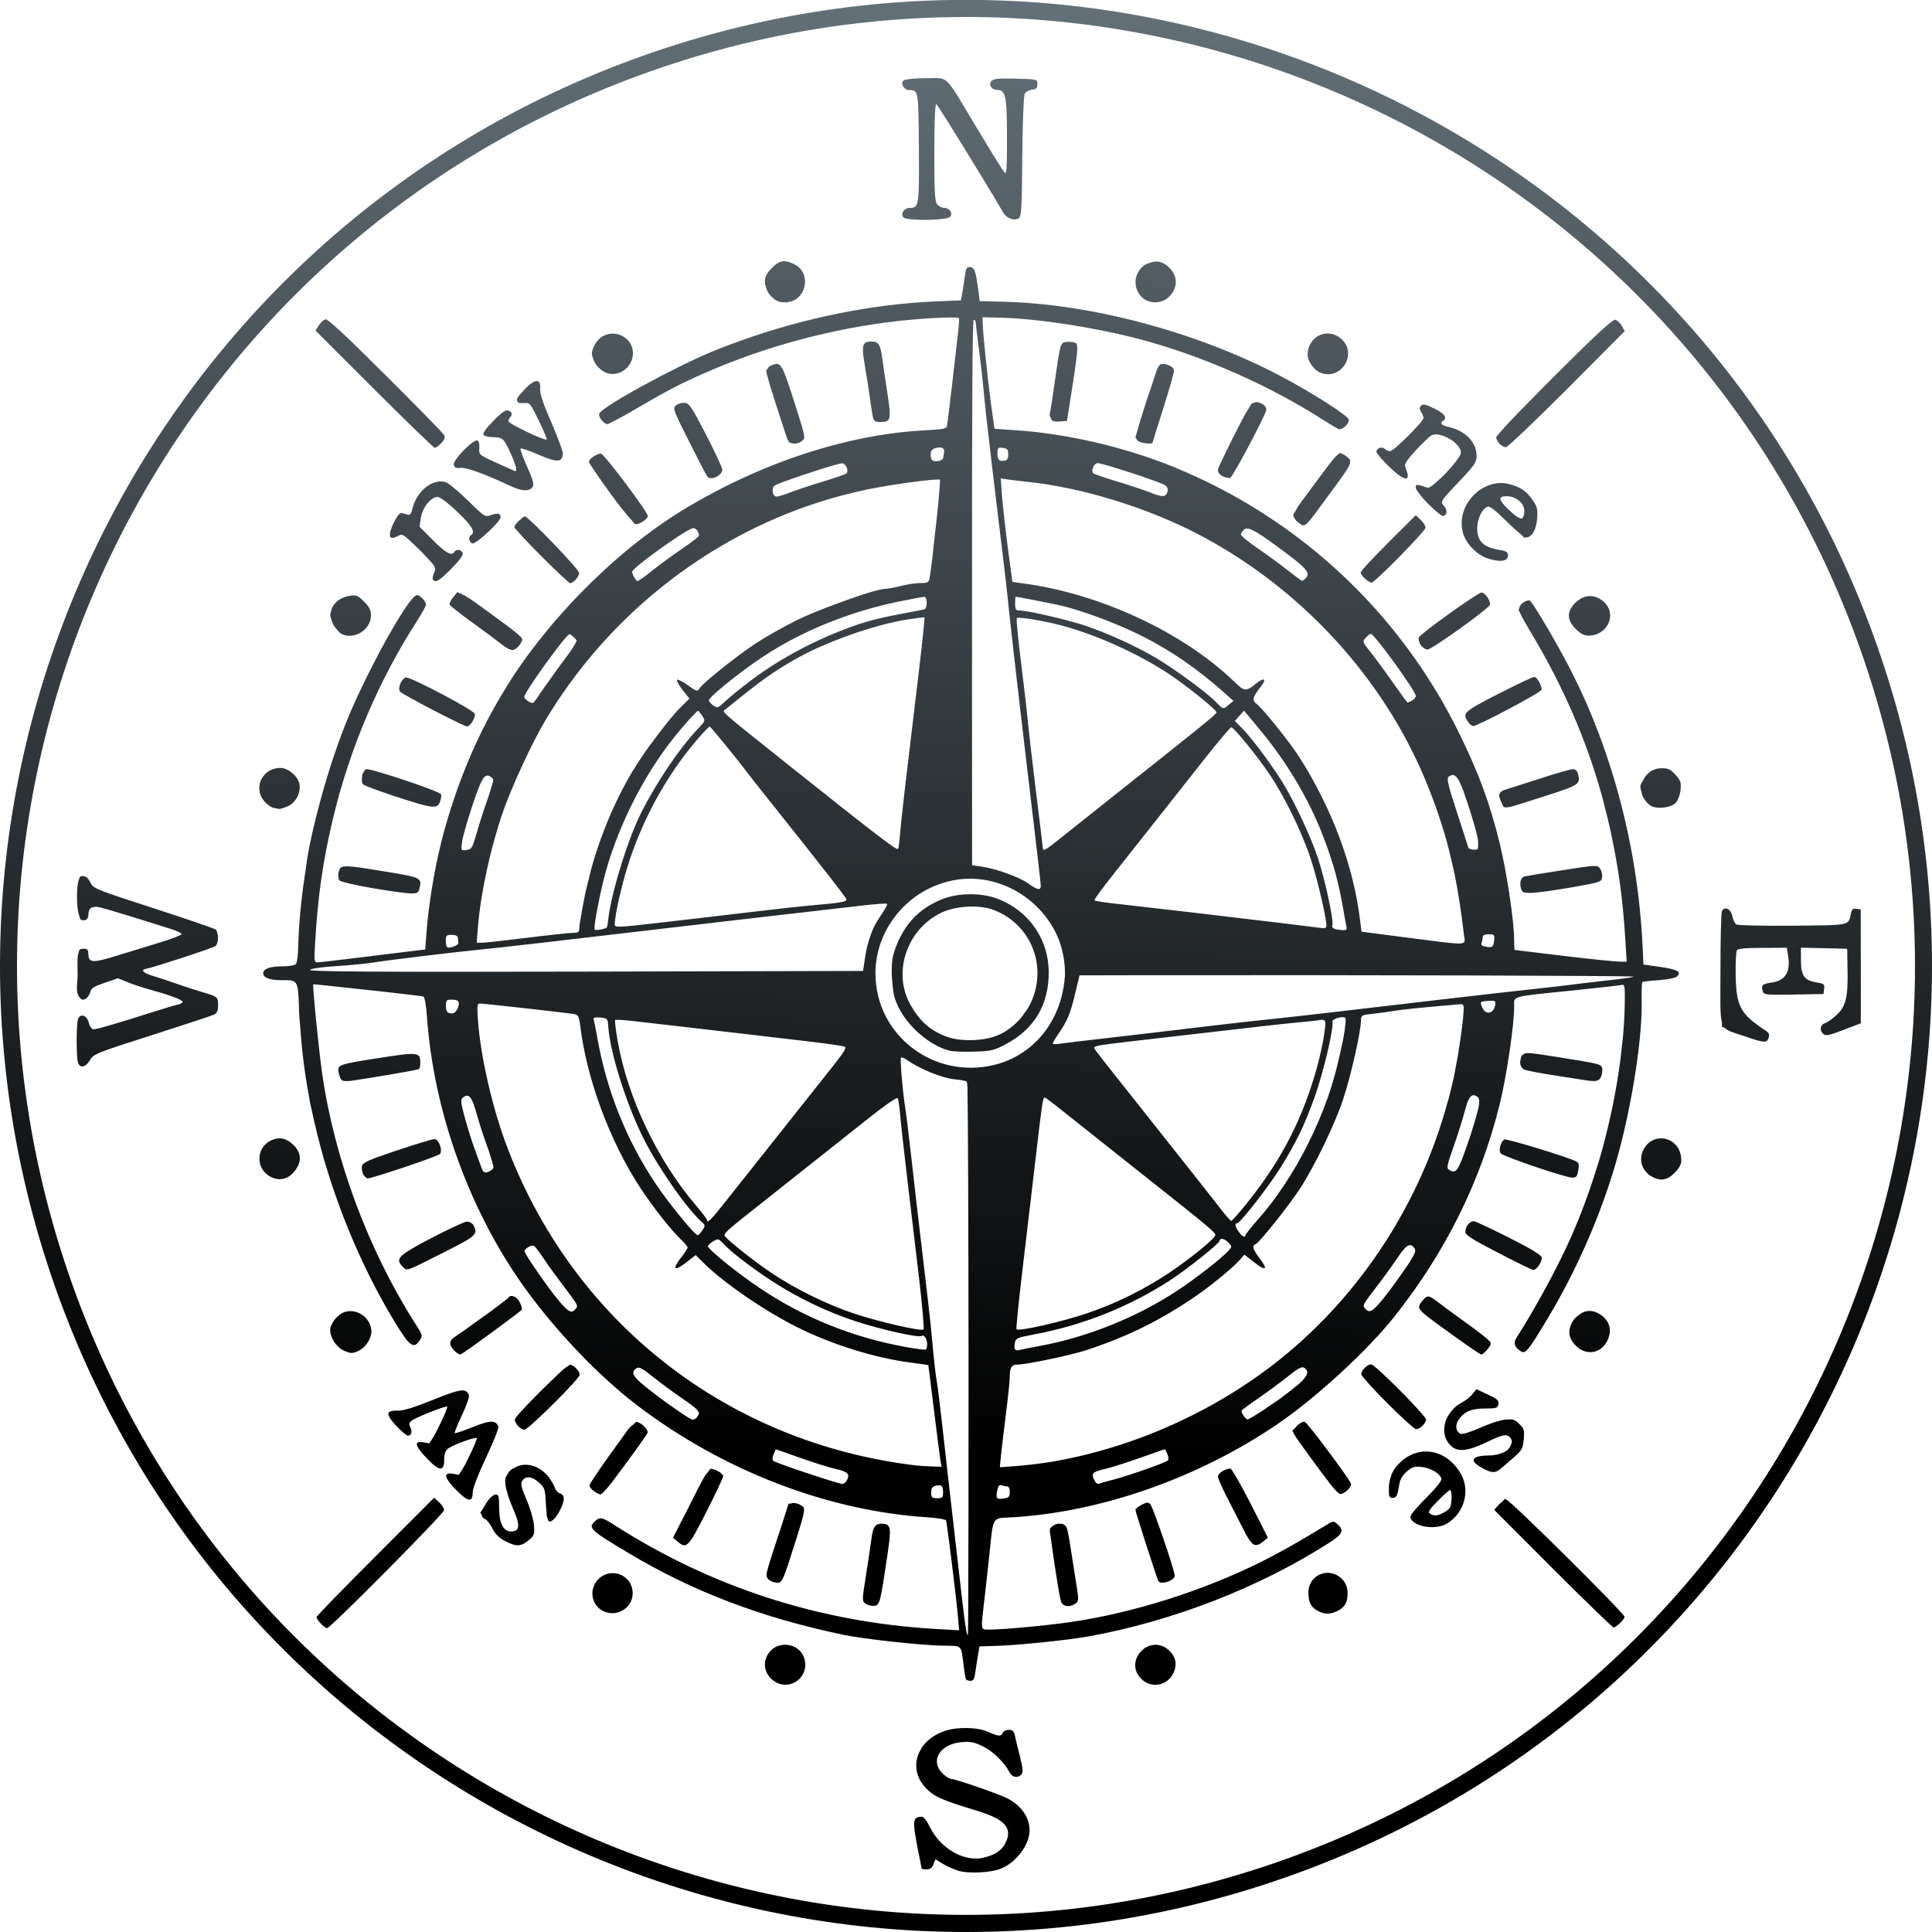 <?xml version="1.0" encoding="UTF-8" standalone="no"?>
<!-- Created with Inkscape (http://www.inkscape.org/) -->

<svg
   xmlns:dc="http://purl.org/dc/elements/1.1/"
   xmlns:cc="http://creativecommons.org/ns#"
   xmlns:rdf="http://www.w3.org/1999/02/22-rdf-syntax-ns#"
   xmlns:svg="http://www.w3.org/2000/svg"
   xmlns="http://www.w3.org/2000/svg"
   xmlns:xlink="http://www.w3.org/1999/xlink"
   xmlns:sodipodi="http://sodipodi.sourceforge.net/DTD/sodipodi-0.dtd"
   xmlns:inkscape="http://www.inkscape.org/namespaces/inkscape"
   width="1024"
   height="1024"
   id="compass"
   version="1.1"
   inkscape:version="0.92.2 (5c3e80d, 2017-08-06)"
   sodipodi:docname="compass.svg">
  <title
     id="title3113">Various compass</title>
  <defs
     id="defs3337">
    <linearGradient
       id="linearGradient4323">
      <stop
         style="stop-color:#969696;stop-opacity:1;"
         offset="0"
         id="stop4325" />
      <stop
         style="stop-color:#969696;stop-opacity:0;"
         offset="1"
         id="stop4327" />
    </linearGradient>
    <linearGradient
       inkscape:collect="always"
       xlink:href="#linearGradient3915-0"
       id="linearGradient3287"
       gradientUnits="userSpaceOnUse"
       gradientTransform="translate(-663.302,-71.255)"
       x1="246.9"
       y1="767.876"
       x2="128.33"
       y2="1086.141" />
    <linearGradient
       id="linearGradient3915-0">
      <stop
         style="stop-color:#6b7982;stop-opacity:1;"
         offset="0"
         id="stop3917-9" />
      <stop
         style="stop-color:#000000;stop-opacity:1;"
         offset="1"
         id="stop3919-4" />
    </linearGradient>
    <linearGradient
       inkscape:collect="always"
       xlink:href="#linearGradient3915-0"
       id="linearGradient3289"
       gradientUnits="userSpaceOnUse"
       gradientTransform="translate(-663.302,-71.255)"
       x1="246.9"
       y1="767.876"
       x2="128.33"
       y2="1086.141" />
    <linearGradient
       id="linearGradient3308">
      <stop
         style="stop-color:#6b7982;stop-opacity:1;"
         offset="0"
         id="stop3310" />
      <stop
         style="stop-color:#000000;stop-opacity:1;"
         offset="1"
         id="stop3312" />
    </linearGradient>
    <linearGradient
       inkscape:collect="always"
       xlink:href="#linearGradient3915-0"
       id="linearGradient3186-8"
       gradientUnits="userSpaceOnUse"
       gradientTransform="translate(-663.302,-71.255)"
       x1="246.9"
       y1="767.876"
       x2="128.33"
       y2="1086.141" />
    <linearGradient
       id="linearGradient3315">
      <stop
         style="stop-color:#6b7982;stop-opacity:1;"
         offset="0"
         id="stop3317" />
      <stop
         style="stop-color:#000000;stop-opacity:1;"
         offset="1"
         id="stop3319" />
    </linearGradient>
    <linearGradient
       inkscape:collect="always"
       xlink:href="#linearGradient3915-0"
       id="linearGradient3167-2"
       gradientUnits="userSpaceOnUse"
       gradientTransform="translate(-663.302,-71.255)"
       x1="246.9"
       y1="767.876"
       x2="128.33"
       y2="1086.141" />
    <linearGradient
       id="linearGradient3322">
      <stop
         style="stop-color:#cfd4d7;stop-opacity:1;"
         offset="0"
         id="stop3324" />
      <stop
         style="stop-color:#000000;stop-opacity:1;"
         offset="1"
         id="stop3326" />
    </linearGradient>
    <linearGradient
       id="linearGradient4239">
      <stop
         style="stop-color:#ff0000;stop-opacity:1;"
         offset="0"
         id="stop4241" />
      <stop
         style="stop-color:#cc0000;stop-opacity:1;"
         offset="1"
         id="stop4243" />
    </linearGradient>
    <linearGradient
       id="linearGradient4231">
      <stop
         style="stop-color:#ef0000;stop-opacity:1;"
         offset="0"
         id="stop4233" />
      <stop
         style="stop-color:#ff5555;stop-opacity:1"
         offset="1"
         id="stop4235" />
    </linearGradient>
    <linearGradient
       id="linearGradient4223">
      <stop
         style="stop-color:#d3d3d3;stop-opacity:1;"
         offset="0"
         id="stop4225" />
      <stop
         style="stop-color:#eeeeee;stop-opacity:1;"
         offset="1"
         id="stop4227" />
    </linearGradient>
    <linearGradient
       id="linearGradient4215">
      <stop
         style="stop-color:#eaeaea;stop-opacity:1;"
         offset="0"
         id="stop4217" />
      <stop
         style="stop-color:#ffffff;stop-opacity:1;"
         offset="1"
         id="stop4219" />
    </linearGradient>
    <radialGradient
       inkscape:collect="always"
       xlink:href="#linearGradient4170"
       id="radialGradient4503"
       gradientUnits="userSpaceOnUse"
       gradientTransform="matrix(1.598,-0.13,0.081,0.995,248.633,-55.009)"
       cx="-424.438"
       cy="63.786"
       fx="-424.438"
       fy="63.786"
       r="1.688" />
    <linearGradient
       id="linearGradient4170">
      <stop
         id="stop4172"
         offset="0"
         style="stop-color:#e8edf0;stop-opacity:1;" />
      <stop
         id="stop4174"
         offset="1"
         style="stop-color:#3d4754;stop-opacity:1;" />
    </linearGradient>
    <linearGradient
       inkscape:collect="always"
       xlink:href="#linearGradient3915-0"
       id="linearGradient3323"
       gradientUnits="userSpaceOnUse"
       gradientTransform="matrix(2.313,-0.815,0.815,2.313,-737.676,-2091.185)"
       x1="246.9"
       y1="767.876"
       x2="128.33"
       y2="1086.141" />
    <linearGradient
       inkscape:collect="always"
       xlink:href="#linearGradient3915-0"
       id="linearGradient3325"
       gradientUnits="userSpaceOnUse"
       gradientTransform="matrix(2.313,-0.815,0.815,2.313,-737.676,-2091.185)"
       x1="246.9"
       y1="767.876"
       x2="128.33"
       y2="1086.141" />
    <linearGradient
       id="linearGradient4239-1">
      <stop
         style="stop-color:#ff0000;stop-opacity:1;"
         offset="0"
         id="stop4241-7" />
      <stop
         style="stop-color:#cc0000;stop-opacity:1;"
         offset="1"
         id="stop4243-4" />
    </linearGradient>
    <linearGradient
       id="linearGradient4231-0">
      <stop
         style="stop-color:#ef0000;stop-opacity:1;"
         offset="0"
         id="stop4233-9" />
      <stop
         style="stop-color:#ff5555;stop-opacity:1"
         offset="1"
         id="stop4235-4" />
    </linearGradient>
    <linearGradient
       id="linearGradient4223-8">
      <stop
         style="stop-color:#d3d3d3;stop-opacity:1;"
         offset="0"
         id="stop4225-8" />
      <stop
         style="stop-color:#eeeeee;stop-opacity:1;"
         offset="1"
         id="stop4227-2" />
    </linearGradient>
    <linearGradient
       id="linearGradient4215-4">
      <stop
         style="stop-color:#eaeaea;stop-opacity:1;"
         offset="0"
         id="stop4217-5" />
      <stop
         style="stop-color:#ffffff;stop-opacity:1;"
         offset="1"
         id="stop4219-5" />
    </linearGradient>
    <radialGradient
       inkscape:collect="always"
       xlink:href="#linearGradient4170-1"
       id="radialGradient3357"
       gradientUnits="userSpaceOnUse"
       gradientTransform="matrix(1.598,-0.13,0.081,0.995,248.633,-55.009)"
       cx="-424.438"
       cy="63.786"
       fx="-424.438"
       fy="63.786"
       r="1.688" />
    <linearGradient
       id="linearGradient4170-1">
      <stop
         id="stop4172-7"
         offset="0"
         style="stop-color:#e8edf0;stop-opacity:1;" />
      <stop
         id="stop4174-1"
         offset="1"
         style="stop-color:#3d4754;stop-opacity:1;" />
    </linearGradient>
    <linearGradient
       inkscape:collect="always"
       xlink:href="#linearGradient4239-1"
       id="linearGradient3505"
       gradientUnits="userSpaceOnUse"
       x1="-34.949"
       y1="567.676"
       x2="-24.997"
       y2="581.465" />
    <linearGradient
       inkscape:collect="always"
       xlink:href="#linearGradient4231-0"
       id="linearGradient3507"
       gradientUnits="userSpaceOnUse"
       x1="-46.388"
       y1="548.793"
       x2="-29.747"
       y2="570.339" />
    <linearGradient
       inkscape:collect="always"
       xlink:href="#linearGradient4223-8"
       id="linearGradient3509"
       gradientUnits="userSpaceOnUse"
       x1="-103.808"
       y1="615.65"
       x2="-94.478"
       y2="627.671" />
    <linearGradient
       inkscape:collect="always"
       xlink:href="#linearGradient4215-4"
       id="linearGradient3511"
       gradientUnits="userSpaceOnUse"
       x1="-113.721"
       y1="611.721"
       x2="-103.535"
       y2="623.036" />
    <radialGradient
       inkscape:collect="always"
       xlink:href="#linearGradient4170-1"
       id="radialGradient3513"
       gradientUnits="userSpaceOnUse"
       gradientTransform="matrix(1.598,-0.13,0.081,0.995,248.633,-55.009)"
       cx="-424.438"
       cy="63.786"
       fx="-424.438"
       fy="63.786"
       r="1.688" />
  </defs>
  <sodipodi:namedview
     id="base"
     pagecolor="#ffffff"
     bordercolor="#666666"
     borderopacity="1.0"
     inkscape:pageopacity="0.0"
     inkscape:pageshadow="2"
     inkscape:zoom="0.52490723"
     inkscape:cx="288.3846"
     inkscape:cy="470.04123"
     inkscape:document-units="px"
     inkscape:current-layer="layer1"
     showgrid="false"
     fit-margin-top="10"
     fit-margin-left="10"
     fit-margin-bottom="10"
     fit-margin-right="10"
     inkscape:window-width="1310"
     inkscape:window-height="739"
     inkscape:window-x="56"
     inkscape:window-y="0"
     inkscape:window-maximized="1"
     inkscape:snap-bbox="true"
     inkscape:bbox-paths="true"
     inkscape:snap-bbox-edge-midpoints="true"
     inkscape:bbox-nodes="true"
     inkscape:snap-bbox-midpoints="true"
     inkscape:object-paths="true"
     inkscape:snap-intersection-paths="true"
     inkscape:object-nodes="true"
     inkscape:snap-smooth-nodes="true"
     inkscape:snap-midpoints="true"
     inkscape:snap-object-midpoints="true"
     inkscape:snap-center="true"
     inkscape:snap-global="false" />
  <g
     inkscape:label="Calque 1"
     inkscape:groupmode="layer"
     id="layer1"
     transform="translate(67.435,457.89)">
    <path
       inkscape:connector-curvature="0"
       id="path3973-1"
       d="M 274.561,-428.767 C 7.958,-334.881 -132.133,-42.489 -38.247,224.114 55.639,490.717 348.031,630.808 614.634,536.922 881.237,443.036 1021.253,150.67 927.367,-115.933 833.482,-382.536 541.164,-522.653 274.561,-428.767 Z m 3.024,8.586 c 261.988,-92.261 549.01,45.257 641.27,307.245 C 1011.115,149.053 873.598,436.075 611.61,528.335 349.622,620.596 62.526,483.104 -29.734,221.116 -121.995,-40.872 15.597,-327.92 277.585,-420.181 Z"
       style="color:#000000;font-style:normal;font-variant:normal;font-weight:normal;font-stretch:normal;font-size:medium;line-height:normal;font-family:Sans;-inkscape-font-specification:Sans;text-indent:0;text-align:start;text-decoration:none;text-decoration-line:none;letter-spacing:normal;word-spacing:normal;text-transform:none;writing-mode:lr-tb;direction:ltr;baseline-shift:baseline;text-anchor:start;display:inline;overflow:visible;visibility:visible;fill:url(#linearGradient3323);fill-opacity:1;fill-rule:nonzero;stroke:none;stroke-width:2.452;marker:none;enable-background:accumulate" />
    <path
       style="fill:url(#linearGradient3325);fill-opacity:1;stroke-width:2.452"
       d="m 411.883,-415.439 c -0.21,0.074 -0.385,0.162 -0.481,0.25 -1.739,1.741 0.323,5.042 3.163,5.061 4.764,0.03 4.792,0.093 5.02,30.404 0.16,21.176 0.135,28.406 -1.492,30.829 -0.739,1.101 -1.869,1.195 -3.397,1.196 -2.943,0.002 -5.041,3.268 -3.26,5.048 1.918,1.916 23.106,1.626 24.739,-0.344 1.603,-1.933 -0.292,-4.722 -3.206,-4.72 -1.034,4.3e-4 -2.593,-0.714 -3.493,-1.614 -1.4,-1.399 -1.689,-5.393 -1.702,-27.673 -0.009,-16.086 0.407,-25.921 1.021,-25.707 0.777,0.271 26.997,42.747 35.381,57.329 1.859,3.233 5.824,4.745 8.342,3.155 1.449,-0.914 1.641,-5.012 1.876,-32.508 0.153,-17.824 0.73,-32.372 1.303,-33.444 0.557,-1.041 2.291,-1.992 3.866,-2.174 2.272,-0.263 2.859,-0.893 2.859,-2.956 -0.002,-2.602 -0.031,-2.621 -11.585,-2.907 -9.362,-0.232 -11.776,0.064 -12.847,1.356 -1.631,1.968 0.229,4.65 3.18,4.648 0.831,-5.9e-4 1.527,0.138 2.117,0.473 0.056,0.048 0.14,0.044 0.194,0.093 0.133,0.091 0.246,0.242 0.37,0.357 0.056,0.056 0.095,0.136 0.148,0.192 0.111,0.122 0.197,0.235 0.296,0.383 1.65,2.448 1.986,8.635 1.994,23.427 0.01,17.152 -0.16,20.045 -1.356,18.757 -0.778,-0.838 -7.187,-11.125 -14.224,-22.857 -18.208,-30.358 -14.867,-27.052 -27.479,-27.045 -5.824,0.003 -9.906,0.401 -11.35,0.991 z m -306.972,126.788 c -0.924,0.357 -2.503,1.87 -3.458,3.33 l -1.677,2.621 31.085,31.056 c 17.101,17.089 31.532,31.087 32.152,31.087 0.62,1.9e-4 2.203,-1.153 3.496,-2.531 1.867,-1.989 2.163,-2.909 1.283,-4.433 -0.611,-1.055 -14.671,-15.359 -31.195,-31.83 -21.815,-21.744 -30.465,-29.77 -31.686,-29.301 z m 240.929,-30.331 c -1.284,0.522 -2.531,1.483 -3.998,2.952 -0.239,0.24 -0.426,0.469 -0.642,0.714 -1.536,1.474 -2.698,3.21 -3.068,4.899 -0.263,1.2 -0.197,2.518 0.112,3.779 0.052,0.356 0.19,0.686 0.285,1.037 0.463,1.721 1.351,3.356 2.845,4.848 2.388,2.385 3.956,3.101 7.347,3.1 11.095,-0.007 14.636,-15.572 4.626,-20.315 -3.172,-1.503 -5.365,-1.881 -7.506,-1.013 z m -91.91,38.46 c -1.482,0.493 -2.887,1.351 -4.125,2.59 -0.02,0.033 -0.024,0.073 -0.046,0.097 -0.609,0.62 -1.161,1.26 -1.591,1.941 -0.041,0.061 -0.054,0.134 -0.093,0.194 -0.261,0.433 -0.49,0.847 -0.681,1.296 -0.13,0.309 -0.298,0.637 -0.396,0.952 -0.872,2.056 -0.933,3.306 -0.152,5.335 0.017,0.049 0.034,0.097 0.051,0.143 0.046,0.13 0.078,0.222 0.127,0.361 0.779,2.493 2.587,4.817 5.296,6.503 6.717,4.18 15.718,-1.336 15.713,-9.596 -0.004,-7.502 -7.677,-11.956 -14.101,-9.82 z m -38.261,24.929 c -1.379,0.615 -3.171,2.039 -5.235,4.281 -0.268,0.292 -0.45,0.54 -0.689,0.812 -2.458,2.447 -3.529,4.073 -3.068,4.899 -0.035,1.126 1.148,1.543 3.561,1.346 3.196,-0.262 3.379,-0.003 7.887,9.246 2.56,5.253 4.469,9.784 4.193,10.06 -0.86,0.861 -20.302,-8.398 -20.303,-9.667 -0.001,-0.66 0.487,-1.708 1.124,-2.346 1.489,-1.491 0.315,-3.408 -2.093,-3.406 -1.414,7.9e-4 -5.943,4.217 -9.102,7.836 -0.05,0.057 -0.142,0.092 -0.192,0.148 -0.15,0.165 -0.262,0.308 -0.404,0.467 -1.137,1.279 -1.993,2.508 -2.345,3.263 -0.095,0.202 -0.222,0.349 -0.234,0.489 0.008,0.023 0.02,0.056 0.025,0.072 -0.067,0.216 -0.107,0.383 -0.065,0.51 0.224,0.709 2.331,1.326 4.628,1.376 3.541,0.079 5.138,0.289 6.68,2.36 0.385,0.599 0.773,1.327 1.274,2.232 0.077,0.137 0.119,0.19 0.199,0.336 0.516,1.007 0.965,1.998 1.634,3.487 3.013,6.705 3.848,10.196 2.221,9.536 -0.469,-0.191 -4.959,-2.194 -9.939,-4.462 -8.98,-4.088 -9.079,-4.164 -8.806,-7.704 0.163,-2.109 -0.257,-3.765 -1.013,-4.03 -2.098,-0.736 -12.868,10.201 -12.51,12.692 0.248,1.726 0.954,2.08 3.569,1.83 3.113,-0.298 12.959,3.268 26.36,9.566 6.257,2.94 10.202,3.107 11.859,0.454 0.811,-1.298 0.092,-3.863 -2.943,-10.663 -2.2,-4.93 -3.782,-9.263 -3.457,-9.588 0.324,-0.325 4.713,1.187 9.702,3.326 9.558,4.1 12.095,4.069 12.744,-0.263 0.169,-1.128 -2.516,-8.602 -5.998,-16.574 -4.548,-10.407 -6.282,-15.555 -6.074,-18.172 0.281,-3.539 -0.891,-4.776 -3.19,-3.751 z m 109.424,-21.717 c -4.841,1.736 -9.606,3.52 -14.329,5.452 -20.366,8.326 -59.235,29.611 -60.613,33.207 -0.62,1.619 2.474,5.526 4.383,5.525 0.686,2.3e-4 7.71,-3.733 15.516,-8.308 16.275,-9.536 23.055,-13.072 36.399,-18.911 31.961,-13.985 67.092,-23.408 101.67,-27.354 13.702,-1.564 31.79,-2.47 32.668,-1.592 0.244,0.243 0.049,3.725 -0.452,7.715 -0.433,3.451 -1.591,13.798 -2.66,23.36 -0.167,1.491 -0.261,2.175 -0.423,3.643 -0.255,2.205 -0.492,4.008 -0.723,6.023 -0.809,7.058 -1.546,13.208 -2.094,16.661 -0.014,0.034 -0.043,0.07 -0.046,0.097 -0.668,1.316 -2.761,1.501 -12.447,2.027 -32.494,1.767 -68.007,11.697 -101.586,28.056 -0.049,0.017 -0.097,0.034 -0.143,0.051 -3.234,1.578 -6.442,3.24 -9.635,4.937 -3.214,1.707 -6.417,3.499 -9.58,5.324 -1.233,0.711 -2.497,1.394 -3.721,2.123 -20.057,11.94 -39.708,27.901 -57.412,46.216 -1.924,1.99 -3.89,3.967 -5.764,6.011 -0.164,0.177 -0.288,0.388 -0.451,0.565 -0.837,0.917 -1.696,1.83 -2.523,2.757 -1.656,1.843 -3.28,3.676 -4.875,5.535 -1.926,2.245 -3.753,4.5 -5.582,6.759 -7.731,9.547 -14.608,19.172 -20.147,28.381 -0.166,0.277 -0.355,0.558 -0.519,0.833 -0.103,0.174 -0.204,0.341 -0.306,0.514 -8.69,14.122 -16.19,29.506 -22.352,45.649 -0.084,0.219 -0.171,0.439 -0.255,0.659 -0.693,1.829 -1.381,3.664 -2.04,5.512 -0.98,2.696 -1.853,5.406 -2.747,8.117 -4.561,13.832 -8.045,27.857 -10.367,42.079 -0.152,0.929 -0.344,1.841 -0.487,2.771 -1.232,7.631 -2.197,15.271 -2.813,22.926 l -0.691,9.343 -7.329,0.875 c -4.007,0.454 -16.434,1.983 -27.645,3.398 -11.21,1.415 -21.246,2.555 -22.254,2.556 -1.678,9.63e-4 -1.694,-0.911 -1.085,-11.155 1.437,-24.16 4.057,-42.472 9.354,-64.795 8.814,-37.144 24.219,-73.398 44.855,-105.407 2.473,-3.836 4.491,-7.542 4.49,-8.243 -9.2e-4,-1.712 -3.123,-5.084 -4.715,-5.083 -2.778,0.001 -13.359,17.315 -23.49,37.114 -1.193,2.331 -2.376,4.637 -3.542,7.015 -1.142,2.342 -2.277,4.663 -3.371,7.037 -0.046,0.097 -0.095,0.195 -0.141,0.294 -1.666,3.571 -3.28,7.095 -4.743,10.526 -4.493,10.535 -8.542,21.852 -12.087,33.504 -0.504,1.658 -1.008,3.322 -1.491,4.993 -0.261,0.879 -0.525,1.75 -0.78,2.631 -0.438,1.557 -0.859,3.109 -1.278,4.675 -2.394,8.706 -4.553,17.467 -6.318,26.354 -0.736,3.708 -1.442,8.503 -2.122,13.584 -0.015,0.091 -0.054,0.178 -0.067,0.268 -0.121,0.907 -0.25,1.717 -0.367,2.648 -1.806,12.362 -2.929,24.438 -3.179,35.729 -0.095,4.294 -0.616,8.392 -1.18,9.109 -0.614,0.78 -3.468,1.307 -7.176,1.308 -6.66,0.004 -10.24,1.311 -10.238,3.686 0.001,2.246 3.488,3.616 9.077,3.628 9.121,0.021 9.31,-0.581 9.899,13.575 0.022,0.854 -0.014,1.348 0.015,2.351 0.055,1.87 0.289,4.672 0.569,7.843 0.799,12.148 2.261,24.486 4.522,36.835 0.298,1.808 0.569,3.389 0.83,4.664 0.297,1.457 0.657,2.922 0.97,4.37 0.686,3.172 1.432,6.328 2.195,9.464 0.091,0.376 0.145,0.759 0.238,1.135 0.627,2.543 1.268,5.082 1.946,7.602 0.648,2.431 1.289,4.839 1.988,7.262 0.059,0.169 0.119,0.337 0.178,0.506 0.673,2.316 1.385,4.589 2.104,6.896 1.509,4.84 3.136,9.677 4.848,14.46 8.027,22.424 18.176,44.118 30.284,64.079 7.887,13.004 10.138,14.72 13.255,9.956 1.704,-2.603 1.636,-2.803 -2.408,-9.145 -24.849,-38.965 -42.793,-87.312 -49.25,-132.47 -1.759,-12.303 -5.171,-46.347 -4.719,-47.084 0.15,-0.245 6.084,0.422 37.51,3.852 10.878,1.187 20.259,2.327 20.886,2.557 0.651,0.238 1.465,4.788 1.876,10.632 3.553,50.475 22.551,103.101 52.013,144.008 16.721,23.217 39.837,47.25 60.142,62.583 45.32,34.222 100.152,55.316 152.878,58.766 5.532,0.362 9.883,1.073 10.111,1.72 0.531,1.504 5.393,40.693 6.256,50.524 l 0.662,7.647 -12.348,-0.689 c -61.685,-3.616 -118.813,-22.072 -170.24,-55.008 -6.711,-4.298 -7.738,-4.523 -10.409,-2.103 -3.897,3.531 -2.605,4.69 17.807,16.884 34.18,20.418 70.267,34.18 113.888,43.33 10.591,2.222 41.28,5.577 52.471,5.733 10.857,0.151 9.826,-0.856 11.316,11.37 0.384,3.149 0.897,6.071 1.152,6.5 0.255,0.429 1.384,0.759 2.461,0.758 1.548,-9.5e-4 2.04,-1.051 2.558,-4.963 0.361,-2.72 1.017,-6.822 1.422,-9.112 l 0.73,-4.157 8.842,-0.27 c 11.355,-0.329 37.495,-2.975 48.848,-5.016 44.704,-8.034 90.92,-26.054 127.76,-49.703 6.973,-4.477 7.933,-6.472 4.393,-9.672 -1.942,-1.756 -2.449,-1.832 -4.709,-0.454 -15.507,9.456 -25.766,15.268 -35.554,20.157 -30.672,15.321 -67.751,27.105 -100.696,31.967 -16.189,2.389 -44.267,4.777 -46.467,3.934 -1.375,-0.527 -1.462,-1.903 -0.336,-11.337 0.707,-5.923 2.057,-18.103 3.011,-26.977 2.455,-22.842 0.928,-20.329 13.362,-21.117 46.52,-2.946 97.286,-20.834 138.585,-48.723 20.7,-13.978 48.126,-39.076 62.725,-57.43 27.168,-34.157 45.886,-71.861 55.975,-112.817 3.603,-14.624 7.646,-41.951 7.64,-51.437 -0.003,-6.086 -2.804,-5.292 31.746,-8.823 13.167,-1.346 24.685,-2.691 25.544,-2.902 1.324,-0.329 1.497,1.346 1.301,11.078 -0.107,5.299 -0.436,10.851 -0.934,16.496 -0.463,4.547 -0.964,8.806 -1.454,12.942 -1.964,14.744 -5.061,30.161 -9.15,45.306 -0.064,0.231 -0.094,0.475 -0.158,0.705 -0.57,2.096 -1.179,4.151 -1.785,6.235 -0.145,0.492 -0.313,0.971 -0.46,1.462 -0.772,2.568 -1.592,5.143 -2.415,7.675 -3.294,10.129 -6.987,20.005 -11.158,29.683 -0.193,0.447 -0.389,0.896 -0.583,1.343 -0.381,0.85 -0.75,1.653 -1.145,2.516 -1.257,2.739 -2.565,5.538 -3.955,8.38 -6.951,14.209 -15.464,29.491 -24.327,43.502 -1.629,2.575 -0.696,4.946 2.612,6.961 2.383,1.45 3.982,-0.625 14.478,-18.179 14.173,-23.702 26.078,-50.389 34.306,-76.994 8.761,-28.331 15.517,-68.585 15.128,-90.389 -0.095,-5.315 0.029,-9.9 0.313,-10.184 0.284,-0.285 4.217,-0.734 8.732,-1.044 5.037,-0.346 8.826,-1.143 9.757,-2.055 2.429,-2.382 0.074,-3.671 -9.318,-5.005 l -8.552,-1.213 -0.457,-9.832 c -2.644,-54.186 -17.15,-107.575 -41.27,-152.259 -8.137,-15.074 -17.725,-30.95 -18.698,-30.95 -1.921,9.6e-4 -4.195,1.446 -5.18,3.286 -0.153,0.288 -0.183,0.67 -0.2,1.046 -0.221,0.309 -0.4,0.569 -0.4,0.709 -10e-4,0.123 0.446,0.956 1.053,2.067 0.019,0.056 0.031,0.088 0.051,0.143 0.915,2.088 2.726,5.244 5.723,10.253 15.131,25.284 26.688,50.883 34.899,77.647 0.007,0.023 0.018,0.048 0.025,0.072 1.019,3.321 1.967,6.675 2.884,10.034 0.017,0.049 0.034,0.097 0.051,0.143 0.202,0.742 0.349,1.501 0.546,2.245 0.707,2.695 1.404,5.408 2.052,8.133 1.651,6.951 3.123,14.05 4.38,21.206 0.572,3.291 1.136,6.573 1.621,9.91 0.043,0.285 0.093,0.56 0.137,0.845 1.494,10.444 2.518,21.164 3.183,32.108 l 0.706,11.694 -4,-0.054 c -2.233,-0.007 -15.568,-1.365 -29.595,-3.064 -14.027,-1.699 -25.648,-3.105 -25.791,-3.104 -0.144,-0.002 -0.262,-2.512 -0.264,-5.594 -0.005,-9.615 -3.934,-35.937 -7.696,-51.154 -5.314,-21.494 -11.166,-37.263 -21.485,-58.242 -31.511,-64.062 -84.738,-113.771 -151.014,-140.91 -25.816,-10.571 -57.002,-17.805 -83.823,-19.552 l -11.404,-0.777 -1.819,-13.008 c -1.763,-12.854 -4.276,-37.199 -4.433,-43.041 l -0.028,-3.077 8.85,0.214 c 21.413,0.446 55.832,6.004 79.857,12.906 31.741,9.118 64.335,23.737 91.285,40.972 3.95,2.526 7.846,4.857 8.642,5.162 1.805,0.691 5.518,-2.599 5.516,-4.867 -10e-4,-1.945 -19.668,-14.528 -36.603,-23.426 -44.116,-23.179 -100.477,-38.184 -146.877,-39.188 l -12.221,-0.327 -0.587,-4.668 c -1.514,-11.305 -2.053,-12.916 -4.271,-13.282 -0.037,-0.031 -0.069,-0.02 -0.097,-0.046 -0.201,-0.202 -0.41,-0.207 -0.655,-0.014 -0.023,0.008 -0.049,0.017 -0.072,0.025 -1.324,0.022 -1.677,0.915 -2.175,4.666 -0.366,2.754 -0.988,6.841 -1.375,9.015 l -0.734,3.914 -12.497,0.501 c -34.001,1.376 -70.39,8.723 -104.276,20.879 z m -163.05,75.455 c -4.995,1.996 -9.54,7.396 -11.032,14.122 -0.439,1.982 -1.2,2.947 -2.136,2.702 -0.811,-0.213 -2.279,-0.619 -3.238,-0.891 -0.796,-0.225 -1.525,0.366 -2.467,1.762 -0.225,0.238 -0.409,0.59 -0.638,0.956 -0.422,0.743 -0.89,1.592 -1.409,2.69 -0.017,0.034 -0.03,0.062 -0.046,0.097 -0.039,0.081 -0.055,0.11 -0.093,0.194 -0.341,0.728 -0.669,1.432 -0.911,2.027 0,0 0.021,0.06 0.025,0.072 -0.47,1.16 -0.74,2.064 -0.827,2.728 -0.019,0.139 -0.041,0.223 -0.042,0.34 -0.022,0.166 0.014,0.336 0.009,0.484 -0.084,2.012 1.21,2.355 3.965,0.878 2.381,-1.276 2.826,-1.086 6.459,2.193 2.169,1.958 6.286,5.983 9.095,8.984 4.702,5.024 5.033,5.673 3.918,8.126 -0.666,1.464 -0.993,3.117 -0.666,3.647 1.235,1.995 3.343,0.775 9.768,-5.715 4.478,-4.524 6.419,-7.251 5.991,-8.366 -0.708,-1.84 -3.358,-2.185 -4.348,-0.581 -1.457,2.36 -4.593,0.642 -11.349,-6.159 l -7.149,-7.15 0.696,-4.713 c 0.806,-5.401 5.358,-11.078 8.853,-11.08 1.316,-0.001 5.521,3.16 10.507,7.918 7.78,7.424 9.752,10.769 7.26,12.311 -1.603,0.991 -1.185,3.695 0.656,4.4 1.782,0.683 15.012,-11.566 15.011,-13.898 -0.001,-1.804 -1.299,-2.228 -3.854,-1.486 -0.128,0.019 -0.262,0.014 -0.387,0.056 -0.103,0.034 -0.183,0.065 -0.289,0.102 -0.188,0.064 -0.304,0.107 -0.506,0.178 -3.201,1.21 -3.377,1.054 -12.394,-7.741 -5.028,-4.905 -10.272,-9.229 -11.602,-9.644 -2.227,-0.696 -4.556,-0.452 -6.827,0.454 z m 179.363,-62.351 c -1.011,0.411 -1.64,0.925 -1.982,1.754 -0.019,0.048 -0.102,0.072 -0.118,0.122 -0.404,0.439 -0.609,0.908 -0.609,1.271 2e-5,0.31 0.468,2.118 1.166,4.464 0.693,2.772 1.881,6.466 3.643,11.96 2.966,9.253 5.807,17.989 6.337,19.379 0.194,0.478 0.441,0.853 0.747,1.199 0.011,0.022 0.046,0.13 0.051,0.143 0.434,0.7 0.701,0.896 1.347,0.826 0.023,-0.008 0.072,0.05 0.097,0.046 1.575,0.593 3.675,0.251 5.603,-1.161 1.917,-1.404 1.778,-2.062 -3.617,-19.037 -6.49,-20.425 -7.622,-22.577 -10.858,-21.605 -0.69,0.206 -1.291,0.426 -1.807,0.636 z m -49.412,20.488 c -0.38,0.17 -0.722,0.387 -1.008,0.599 -0.698,0.519 -1.08,0.992 -1.009,1.98 -0.013,0.036 -0.045,0.065 -0.046,0.097 -0.004,0.061 0.031,0.088 0.051,0.143 7.6e-4,0.091 -0.015,0.151 0.005,0.243 0.013,0.037 0.105,0.292 0.127,0.362 0.547,2.189 2.654,6.37 7.568,16.183 4.817,9.619 9.227,18.084 9.793,18.812 1.823,2.347 8.023,-0.595 7.934,-3.769 -0.026,-0.932 -3.871,-9.191 -8.574,-18.348 -7.309,-14.232 -8.942,-16.688 -11.167,-16.947 -1.074,-0.125 -2.531,0.135 -3.673,0.644 z m 99.689,-32.75 c -0.671,0.301 -1.121,0.802 -1.404,1.551 -0.041,0.061 -0.064,0.129 -0.093,0.194 -0.015,0.031 -0.066,-0.003 -0.072,0.025 -0.02,0.054 -0.005,0.312 -0.016,0.412 -0.396,1.791 -0.09,4.681 0.741,9.488 0.875,5.061 2.072,12.724 2.662,17.017 0.59,4.293 1.329,9.134 1.659,10.709 0.508,2.423 1.188,2.866 4.096,2.863 5.582,-0.003 5.806,-1.201 3.59,-15.644 -1.095,-7.141 -2.3,-15.367 -2.682,-18.229 -0.953,-7.14 -2.017,-8.779 -5.528,-8.777 -1.257,5.5e-4 -2.219,0.059 -2.95,0.389 z m 56.972,-11.939 c 0.573,-0.002 1.066,0.66 1.066,1.412 4.9e-4,0.752 0.698,6.708 1.581,13.255 0.882,6.547 2.049,16.8 2.59,22.811 0.54,6.011 2.373,22.677 4.089,36.988 4.114,34.299 5.874,48.56 7.015,58.218 1.341,11.342 1.719,15.295 2.463,22.45 1.34,12.888 8.514,74.612 13.124,112.937 1.997,16.602 3.616,30.953 3.616,31.955 -0.005,2.579 -1.907,2.206 -6.711,-1.293 C 472.891,6.979 460.421,2.485 452.739,1.413 L 447.783,0.721 447.748,-143.799 c -0.054,-95.685 0.22,-144.608 0.909,-144.608 z m -199.569,71.417 c -2.066,0.881 -4.42,2.742 -4.419,3.831 -6.9e-4,0.603 5.228,8.301 11.631,17.109 4.504,6.196 8.491,11.098 10.944,13.775 0.316,0.387 0.605,0.73 0.841,1.004 0.499,0.581 0.853,1.051 0.939,1.051 0.025,-0.009 0.109,-0.038 0.143,-0.051 0.199,0.143 0.389,0.234 0.489,0.234 2.107,-9.7e-4 6.278,-2.871 6.277,-4.323 -10e-4,-2.183 -23.272,-33.148 -24.916,-33.147 -0.526,8e-4 -1.241,0.224 -1.93,0.518 z M 541.003,-318.246 c -0.309,0.135 -0.624,0.251 -0.914,0.403 -0.846,0.298 -1.554,0.864 -2.275,1.614 -0.312,0.287 -0.537,0.618 -0.808,0.935 -0.059,0.07 -0.132,0.075 -0.192,0.148 -0.022,0.034 -0.025,0.069 -0.046,0.097 -0.036,0.044 -0.084,0.079 -0.118,0.122 -0.199,0.262 -0.347,0.56 -0.519,0.833 -0.211,0.335 -0.44,0.676 -0.613,1.028 -0.183,0.373 -0.351,0.758 -0.49,1.147 -0.128,0.36 -0.256,0.726 -0.345,1.096 -0.181,0.754 -0.234,1.505 -0.252,2.283 -0.068,2.954 1.021,5.999 3.484,8.278 3.873,3.585 10.464,3.45 14.198,-0.288 4.805,-4.811 4.858,-10.787 0.151,-15.489 -3.367,-3.363 -6.831,-4.063 -11.259,-2.21 z m -330.815,134.291 c -0.546,0.278 -1.233,0.921 -1.961,1.584 -0.124,0.114 -0.258,0.179 -0.383,0.296 -0.059,0.047 -0.133,0.094 -0.192,0.148 -0.044,0.044 -0.075,0.081 -0.118,0.122 -0.13,0.132 -0.228,0.21 -0.357,0.37 -0.042,0.043 -0.079,0.08 -0.118,0.122 -1.032,1.105 -1.869,2.229 -1.868,2.77 0.001,0.608 6.424,7.565 14.293,15.44 7.869,7.875 14.732,14.285 15.267,14.285 1.775,-0.001 4.757,-3.396 4.756,-5.412 -0.001,-1.883 -26.935,-29.933 -28.739,-29.932 -0.156,3e-4 -0.339,0.08 -0.578,0.204 z m 285.886,-92.308 c -0.299,0.196 -0.538,0.546 -0.783,1.007 0,0 -0.062,0.022 -0.072,0.025 -0.462,0.686 -0.793,1.984 -1.214,4.165 -0.191,0.991 -0.417,2.295 -0.64,3.719 -0.027,0.168 -0.063,0.264 -0.09,0.438 -0.421,2.717 -0.879,5.991 -1.542,10.617 -0.165,1.135 -0.251,1.644 -0.436,2.916 -0.315,2.169 -0.648,4.271 -0.888,6.244 -0.627,4.138 -1.216,7.512 -1.387,8.288 -0.267,1.208 -0.031,1.933 0.648,2.534 0.008,0.096 -0.037,0.359 -0.016,0.412 0.488,1.266 1.697,1.641 4.556,1.402 l 3.873,-0.308 1.161,-7.315 c 4.588,-28.873 5.022,-32.904 3.501,-33.893 -0.82,-0.533 -2.846,-0.825 -4.544,-0.675 -0.904,0.079 -1.58,0.064 -2.126,0.424 z m -380.901,134.868 c -4.018,1.441 -6.587,4.316 -7.189,7.731 -0.025,0.063 -0.073,0.132 -0.093,0.194 0.008,0.023 0.019,0.053 0.025,0.072 -0.137,0.436 -0.294,0.842 -0.294,1.241 4.8e-4,0.885 0.283,2.035 0.708,3.163 0.193,0.623 0.429,1.217 0.734,1.854 0.44,0.895 1.146,1.774 1.813,2.611 0.926,1.161 1.878,2.191 2.71,2.62 6.557,3.385 15.594,-2.221 15.59,-9.715 -0.002,-2.881 -0.827,-4.57 -3.663,-7.403 -3.22,-3.216 -4.082,-3.631 -7.347,-3.1 -1.066,0.173 -2.075,0.402 -2.993,0.729 z m 59.818,-2.704 -1.923,2.383 c -0.071,0.087 -0.073,0.205 -0.141,0.294 -0.054,0.061 -0.139,0.085 -0.192,0.148 -1.068,1.264 -1.925,2.805 -1.924,3.765 0.001,0.484 5.806,5.03 12.822,10.109 7.016,5.079 14.015,10.314 15.634,11.636 1.619,1.323 3.844,2.414 4.912,2.414 1.972,-10e-4 5.162,-3.656 5.16,-5.879 5.8e-4,-0.67 -3.835,-4.019 -8.56,-7.466 -4.725,-3.447 -11.854,-8.653 -15.851,-11.56 -3.997,-2.907 -8.06,-5.278 -9.008,-5.277 -0.023,0.008 -0.051,0.018 -0.072,0.025 l -0.858,-0.592 z m 174.307,-58.946 c 9.702,-3.536 27.575,-9.27 29.557,-9.271 1.219,-4.5e-4 2.335,1.468 2.74,2.935 0.014,0.047 0.035,0.099 0.051,0.143 0.002,0.08 -0.003,0.168 0.005,0.243 0.04,0.363 0.07,0.737 0.042,1.041 -0.019,0.116 -0.008,0.234 -0.042,0.34 -0.013,0.038 -0.038,0.063 -0.046,0.097 -0.079,0.197 -0.159,0.368 -0.306,0.514 -0.41,0.408 -6.236,2.438 -12.891,4.459 -6.655,2.02 -14.495,4.654 -17.449,5.82 -2.954,1.165 -5.981,2.052 -6.752,2.053 -2.186,0.001 -2.962,-4.444 -1.02,-5.897 0.523,-0.392 2.88,-1.299 6.114,-2.478 z m -50.155,25.299 c 0.375,-0.158 0.64,-0.199 0.82,-0.208 1.592,-8.3e-4 3.048,1.924 3.049,4.045 5.2e-4,0.422 -3.954,3.473 -8.757,6.74 -4.803,3.267 -11.901,8.449 -15.825,11.585 -3.924,3.136 -7.493,5.708 -7.902,5.707 -0.845,0.007 -2.895,-3.532 -2.895,-4.992 -0.001,-1.966 25.862,-20.556 31.509,-22.876 z m 248.242,-86.851 c -0.139,0.085 -0.252,0.253 -0.357,0.37 -0.041,0.046 -0.173,0.38 -0.234,0.489 -0.403,0.454 -0.789,1.107 -1.107,1.933 -0.217,0.564 -0.815,2.534 -1.291,3.948 -0.627,1.861 -1.229,3.68 -2.121,6.434 -0.814,2.407 -1.556,4.477 -2.424,7.19 -1.916,5.99 -3.152,9.933 -3.954,12.766 -0.299,1.056 -0.585,1.96 -0.754,2.703 -0.043,0.195 -0.147,0.458 -0.183,0.633 -0.157,0.56 -0.597,1.916 -0.597,1.997 -3.8e-4,0.161 0.186,0.389 0.472,0.646 0.129,0.603 0.415,0.986 0.87,1.318 1.613,1.178 7.723,1.902 7.723,0.936 6.7e-4,-0.19 2.583,-8.418 5.726,-18.346 3.143,-9.929 5.676,-18.88 5.676,-19.872 -0.001,-2.308 -5.377,-4.429 -7.445,-3.146 z m -119.488,44.353 c 0.826,-0.338 1.849,-0.464 3.167,-0.465 1.021,-5.3e-4 1.698,0.589 1.942,1.591 -0.039,0.383 -0.038,0.649 -0.103,1.092 -0.19,1.303 -0.343,2.299 -0.529,3.111 -0.844,1.5 -4.625,2.052 -5.901,0.778 -0.381,-0.382 -0.656,-1.744 -0.657,-3.018 -8.5e-4,-1.487 0.703,-2.527 2.081,-3.089 z m -73.441,32.768 c 12.657,-4.785 25.775,-8.54 39.097,-11.25 12.61,-2.564 36.377,-5.706 37.193,-4.892 0.209,0.209 -0.503,9.021 -1.522,18.978 -0.191,1.87 -0.384,3.3 -0.59,5.245 -0.766,6.491 -1.407,12.543 -1.934,17.58 -0.073,0.692 -0.241,1.526 -0.303,2.138 -0.489,3.981 -0.922,7.235 -1.166,8.454 -0.399,1.99 -1.079,2.358 -4.856,2.36 -2.445,0.001 -7.195,0.722 -10.492,1.582 -3.297,0.861 -7.126,1.524 -8.481,1.524 -3.124,0.002 -16.777,4.534 -29.362,9.365 -0.738,0.221 -1.678,0.617 -2.866,1.09 -5.661,2.228 -10.927,4.456 -14.605,6.281 -6.868,3.406 -16.478,8.859 -21.343,12.066 -5.672,3.739 -13.372,9.547 -19.627,14.63 -4.934,4.009 -9.022,7.562 -10.004,8.966 -1.499,2.143 -1.567,2.172 -6.273,-1.203 -2.603,-1.867 -5.205,-3.275 -5.796,-3.077 -0.588,0.207 0.59,2.589 2.657,5.239 l 3.788,4.759 -5.172,5.152 c -3.404,3.407 -8.66,10.038 -13.771,16.955 -0.881,1.192 -1.798,2.338 -2.655,3.535 -1.224,1.685 -2.315,3.314 -3.336,4.831 -0.186,0.276 -0.414,0.59 -0.591,0.858 -0.22,0.332 -0.464,0.712 -0.685,1.054 -0.592,0.886 -1.21,1.809 -1.749,2.647 -0.3,0.487 -0.571,0.943 -0.873,1.445 -0.561,0.897 -1.204,1.815 -1.677,2.621 -6.668,11.387 -11.996,22.941 -16.351,35.006 -0.72,1.996 -1.443,3.996 -2.104,6.022 -0.014,0.034 -0.037,0.065 -0.046,0.097 -0.595,1.788 -1.203,3.724 -1.794,5.75 -0.484,1.644 -0.97,3.302 -1.419,4.968 -0.149,0.557 -0.238,1.116 -0.384,1.679 -0.515,1.974 -1.009,3.954 -1.475,5.963 -0.051,0.218 -0.132,0.416 -0.183,0.633 -0.351,1.536 -0.738,3.04 -1.062,4.598 -0.086,0.397 -0.14,0.824 -0.222,1.216 -0.045,0.219 -0.068,0.391 -0.111,0.608 -0.534,2.573 -0.983,4.915 -1.336,7.051 -0.756,4.158 -1.358,7.655 -1.358,8.602 -0.002,2.531 -0.377,2.877 -3.369,2.892 -1.86,0.009 -12.743,1.164 -24.192,2.589 -11.449,1.424 -22.199,2.631 -23.853,2.632 l -3.005,0.002 0.746,-8.956 c 1.417,-17.582 6.68,-41.582 13.185,-60.376 4.537,-13.108 15.582,-36.955 22.38,-48.34 30.668,-51.366 78.097,-90.834 132.946,-111.569 z m 107.634,-33.029 c 0.429,-0.152 0.986,-0.142 1.938,-0.033 0.875,0.1 1.469,0.293 1.9,0.55 0.023,-0.008 0.054,-0.045 0.072,-0.025 0.204,0.165 0.351,0.369 0.518,0.549 0.302,0.504 0.427,1.212 0.428,2.368 0.001,2.351 -0.525,3.199 -2.124,3.429 -2.795,0.402 -3.583,-0.528 -3.585,-4.181 -9.8e-4,-1.674 0.138,-2.403 0.852,-2.656 z m 170.966,-60.126 c -2.476,0.82 -4.61,2.58 -5.95,5.02 -0.173,0.316 -0.349,0.567 -0.494,0.905 -0.046,0.099 -0.098,0.193 -0.141,0.294 -0.146,0.369 -0.282,0.801 -0.392,1.194 -0.047,0.178 -0.101,0.355 -0.136,0.535 -0.21,0.905 -0.292,1.852 -0.291,2.865 0.002,3.336 3.388,8.12 6.654,9.437 11.26,4.542 20.211,-10.33 10.916,-18.143 -3.174,-2.667 -6.939,-3.175 -10.166,-2.107 z m -485.781,181.714 -0.379,0.539 c -2.029,1.311 -3.644,5.726 -2.181,7.187 0.665,0.664 8.556,5.064 17.566,9.738 9.01,4.674 16.941,8.51 17.643,8.573 1.702,0.153 4.761,-4.511 4.323,-6.641 -0.379,-1.846 -33.166,-19.24 -36.266,-19.239 -0.104,2e-4 -0.21,0.009 -0.314,0.03 l -0.391,-0.187 z m 315.717,-105.414 4.034,0.611 c 2.236,0.334 6.91,0.874 10.345,1.231 28.453,2.961 63.077,13.608 89.993,27.616 54.395,28.31 98.506,76.198 121.167,131.597 5.037,12.313 8.882,23.647 11.941,35.523 0.52,2.081 0.992,4.168 1.487,6.301 0.064,0.279 0.144,0.541 0.208,0.82 0.387,1.703 0.792,3.375 1.153,5.119 0.087,0.403 0.177,0.806 0.264,1.207 1.899,9.394 3.428,19.445 4.786,30.893 -0.007,0.054 -0.021,0.119 -0.021,0.169 0.032,0.268 0.079,0.504 0.111,0.773 0.04,0.445 0.118,0.881 0.215,1.305 0.029,0.156 0.038,0.314 0.081,0.459 0.658,4.14 -0.22,3.621 -29.959,-0.174 l -24.605,-3.197 -0.727,-5.756 c -3.373,-28.689 -14.905,-59.698 -32.465,-87.115 -4.915,-7.673 -19.544,-25.857 -22.403,-27.858 -2.618,-1.832 -2.168,-3.659 2.34,-9.273 1.257,-1.566 1.989,-3.165 1.588,-3.565 -0.401,-0.4 -2.02,0.328 -3.585,1.587 -6.103,4.911 -6.553,4.891 -12.225,-0.57 -27.346,-26.328 -71.537,-46.808 -112.437,-52.128 l -5.126,-0.713 -2.414,-18.161 c -1.319,-10.018 -2.7,-22.357 -3.08,-27.432 l -0.665,-9.271 z m -228.609,82.618 c 0.797,-2.4e-4 3.081,2.07 3.836,3.28 -0.258,0.916 -1.372,2.89 -2.941,5.26 -1.262,1.747 -2.644,3.673 -4.335,5.914 -2.062,2.732 -4.335,5.949 -6.395,8.833 -2.084,2.918 -3.97,5.479 -5.042,7.138 -0.061,0.092 -0.227,0.257 -0.285,0.345 -0.973,1.482 -1.896,2.958 -2.672,3.947 -0.135,0.193 -0.374,0.489 -0.498,0.663 -0.176,0.208 -0.381,0.444 -0.523,0.59 -0.293,0.301 -0.536,0.476 -0.646,0.472 -1.546,-0.06 -4.465,-2.162 -4.465,-3.221 -10e-4,-2.496 22.162,-33.219 23.967,-33.219 z m 361.675,-122.329 c -0.232,0.149 -0.912,1.354 -1.817,2.915 -0.08,0.119 -0.13,0.191 -0.213,0.319 -1.787,2.741 -4.079,7.205 -7.448,13.916 -0.044,0.088 -0.12,0.131 -0.167,0.22 -1.269,2.529 -2.431,4.899 -3.491,7.16 -2.627,5.316 -4.815,9.92 -4.815,10.551 2.7e-4,0.2 0.039,0.376 0.132,0.603 -0.081,0.332 -0.053,0.551 -0.014,0.655 0.318,0.829 1.6,1.952 2.902,2.472 1.301,0.52 2.832,0.808 3.404,0.67 1.376,-0.331 19.219,-33.965 19.239,-36.266 0.009,-0.982 -0.909,-2.294 -2.085,-2.922 -1.85,-0.989 -3.234,-1.417 -4.663,-0.551 -0.36,0.01 -0.713,0.095 -0.965,0.259 z m -82.401,31.78 c 0.232,-0.113 0.434,-0.153 0.676,-0.157 2.779,-0.001 33.456,10.051 35.727,11.71 1.026,0.75 1.52,1.543 1.473,2.568 -0.002,0.082 -0.057,0.184 -0.067,0.268 -0.092,0.35 -0.148,0.716 -0.32,1.169 -0.079,0.205 -0.114,0.393 -0.209,0.561 -0.037,0.081 -0.129,0.144 -0.167,0.22 -1.079,1.536 -3.29,1.198 -8.815,-1.039 -2.805,-1.136 -10.466,-3.666 -17.109,-5.674 -6.643,-2.008 -12.436,-4.005 -12.847,-4.413 -1.188,-1.178 0.034,-4.421 1.657,-5.214 z M 77.83,-50.415 c -3.437,0.976 -5.905,3.443 -7.09,6.397 -1.346,3.354 -0.992,7.382 1.829,10.73 1.452,1.723 3.638,3.308 4.907,3.553 1.269,0.245 2.689,0.524 3.137,0.602 0.448,0.079 2.455,-0.569 4.46,-1.409 4.317,-1.807 7.173,-7.414 6.146,-12.076 -0.869,-3.947 -6.058,-8.269 -9.979,-8.266 -1.203,2.48e-4 -2.361,0.172 -3.409,0.469 z M 788.279,-288.336 c -0.955,0.336 -3.289,2.225 -7.149,5.767 -0.364,0.334 -0.657,0.573 -1.051,0.939 -5.211,4.845 -13.001,12.433 -23.939,23.379 -5.435,5.438 -10.293,10.376 -14.726,14.935 -6.838,6.907 -11.308,11.643 -13.383,14.137 -0.495,0.595 -1.072,1.186 -1.378,1.623 -0.606,0.723 -1.068,1.226 -1.068,1.351 -4.2e-4,0.206 0.022,0.499 0.111,0.773 0.008,0.244 0.183,0.431 0.301,0.625 0.028,0.079 0.048,0.136 0.077,0.217 0.313,0.614 0.745,1.323 1.219,1.846 0.948,1.047 2.508,1.882 3.425,1.881 0.917,-4.8e-4 15.447,-13.816 32.323,-30.718 l 30.673,-30.788 -1.575,-2.858 c -0.879,-1.566 -2.504,-3.007 -3.568,-3.212 -0.087,-0.016 -0.14,0.048 -0.289,0.102 z m -661.706,238.142 c -0.57,0.227 -1.017,0.92 -1.4,1.793 -0.015,0.031 -0.034,0.066 -0.046,0.097 -0.476,0.44 -0.654,1.156 -0.643,2.095 -0.275,1.638 -0.172,3.333 0.528,4.039 0.654,0.659 8.589,3.622 17.585,6.563 19.47,6.365 21.68,6.593 23.143,2.737 0.581,-1.53 0.882,-3.33 0.611,-4.034 -0.607,-1.575 -37.865,-14.025 -39.777,-13.29 z M -24.818,6.694 c -0.306,0.183 -0.486,0.558 -0.634,1.198 -0.011,0.043 -0.039,0.053 -0.046,0.097 -1.592,3.281 -1.465,16.558 0.186,19.676 0.203,1.092 0.504,1.843 0.856,1.973 2.267,0.832 3.88,-0.359 3.879,-2.828 -0.002,-3.507 2.025,-4.719 6.238,-3.74 3.112,0.722 15.548,4.484 37.492,11.414 3.149,0.994 5.668,2.213 5.669,2.716 2.47e-4,0.503 -5.141,2.509 -11.437,4.434 -6.296,1.925 -16.696,5.095 -23.171,7.104 -12.679,3.933 -14.827,3.775 -14.83,-1.277 -0.001,-1.946 -0.541,-2.502 -2.587,-2.501 -1.663,7.82e-4 -2.295,0.248 -2.513,1.86 -0.681,1.506 -0.764,4.634 -0.574,11.982 0.007,0.308 0.005,0.435 0.012,0.727 -0.051,0.695 -0.103,1.46 -0.159,2.087 -0.463,5.189 -0.202,7.306 1.022,8.902 1.271,1.658 2,1.795 3.481,0.887 1.022,-0.627 2.067,-2.244 2.387,-3.603 0.462,-1.962 2.071,-2.941 7.65,-4.806 l 6.964,-2.372 5.49,2.21 C 3.541,64.021 9.221,65.876 13.229,66.982 c 9.829,2.71 16.148,5.109 16.148,6.175 0.001,0.484 -1.309,1.164 -2.883,1.503 -1.574,0.339 -7.735,2.184 -13.745,4.109 -17.177,5.502 -28.796,8.9 -30.582,8.901 -0.979,5.13e-4 -1.984,-1.406 -2.506,-3.424 -1.094,-4.236 -4.865,-5.258 -5.843,-1.598 -0.823,3.08 -0.809,19.356 0.014,22.418 0.915,3.407 4.048,2.932 6.381,-1.029 1.935,-3.283 3.273,-3.826 32.642,-13.201 16.834,-5.374 31.612,-10.279 32.899,-10.855 1.831,-0.819 2.39,-1.907 2.388,-4.984 -0.003,-4.573 -0.085,-4.619 -8.603,-7.126 C 35.981,66.824 29.78,64.787 25.771,63.377 21.763,61.969 16.281,60.148 13.634,59.365 8.404,57.816 6.801,56.116 10.104,55.571 13.683,54.98 45.445,44.564 46.813,43.537 47.529,43 48.122,41.04 48.121,39.177 48.12,37.313 47.527,35.343 46.811,34.763 46.095,34.184 31.196,29.084 13.732,23.421 -16.976,13.463 -18.068,13.002 -19.58,9.804 c -1.067,-2.257 -2.336,-3.312 -3.934,-3.327 -0.571,-0.004 -0.979,0.021 -1.305,0.215 z M 686.205,-243.21 c -0.144,0.085 -0.256,0.171 -0.383,0.296 -1.016,1.012 -1.048,1.734 -0.04,3.345 0.702,1.122 1.29,2.556 1.289,3.202 10e-4,1.866 -15.812,17.601 -17.687,17.603 -0.931,6.5e-4 -2.207,-0.54 -2.856,-1.188 -1.455,-1.453 -4.436,-0.465 -4.434,1.481 3.6e-4,0.786 3.003,4.362 6.677,7.885 8.739,8.382 12.077,8.377 8.531,0.002 -0.515,-1.219 1.101,-3.734 5.719,-8.676 3.564,-3.815 7.236,-7.326 8.205,-7.845 4.537,-2.431 15.638,4.017 15.641,9.116 9.4e-4,1.621 -3.84,6.517 -7.961,10.846 -1.03,1.082 -2.063,2.071 -3.075,3.033 -3.036,2.886 -5.749,4.978 -6.634,4.692 -6.024,-1.942 -6.254,-1.921 -6.253,0.008 6.8e-4,1.053 2.904,4.855 6.468,8.446 3.564,3.592 7.067,6.51 7.817,6.509 2.265,-0.001 2.712,-3.069 0.76,-5.223 -2.196,-2.424 -2.37,-2.096 9.115,-14.259 7.057,-7.474 8.083,-9.032 8.081,-12.351 -0.004,-7.309 -6.116,-13.481 -15.36,-15.47 -3.387,-0.729 -4.284,-1.952 -2.331,-3.16 2.394,-1.482 0.657,-3.834 -4.714,-6.464 -3.962,-1.94 -5.555,-2.417 -6.575,-1.828 z M 379.379,-130.772 c 9.317,-3.325 18.981,-6.057 28.825,-8.12 7.162,-1.5 13.545,-2.663 14.255,-2.664 1.064,-4.7e-4 1.455,2.365 1.187,4.294 -0.161,1.157 -0.485,2.174 -1.124,2.346 -0.716,0.192 -5.819,1.16 -11.257,2.177 -13.112,2.453 -19.796,4.217 -28.57,7.461 -19.385,7.167 -37.342,16.866 -52.503,28.32 -4.887,3.692 -10.789,8.45 -13.078,10.618 -3.938,3.73 -4.263,3.871 -6.48,2.363 -1.289,-0.876 -2.375,-2.102 -2.349,-2.748 0.069,-1.747 16.231,-14.815 28.143,-22.747 12.836,-8.547 27.423,-15.758 42.951,-21.3 z m 263.315,-86.96 c -0.244,2.4e-4 -0.821,0.528 -1.578,1.287 -0.35,0.123 -1.905,1.945 -4.041,4.673 -1.031,1.291 -2.119,2.713 -3.225,4.223 -1.459,1.921 -2.721,3.691 -4.289,5.816 -2.699,3.656 -5.782,7.848 -7.156,9.67 -1.352,1.792 -2.317,3.242 -2.953,4.534 -0.015,0.031 -0.031,0.073 -0.046,0.097 -0.667,1.03 -1.138,1.804 -1.273,2.154 -0.256,0.669 0.045,1.484 0.717,2.266 0.343,0.766 0.961,1.463 1.877,2.101 3.842,2.676 2.509,3.914 17.512,-16.485 11.038,-15.009 11.411,-15.864 8.319,-18.366 -1.332,-1.077 -3.066,-1.971 -3.863,-1.971 z m -259.16,96.221 c 10.403,-3.663 20.945,-6.581 29.531,-7.962 5.017,-0.807 9.306,-1.334 9.505,-1.154 0.198,0.18 -1.08,12.459 -2.837,27.241 -1.758,14.782 -4.85,40.689 -6.858,57.579 -1.807,15.201 -3.218,28.547 -3.5,32.511 -0.054,0.466 -0.374,3.245 -0.402,3.472 -0.073,0.605 -0.193,1 -0.29,1.484 -0.111,0.239 -0.202,0.361 -0.332,0.442 -0.849,0.525 -13.466,-9.123 -56.032,-43.069 -40.628,-32.4 -37.159,-29.354 -34.94,-31.16 18.805,-15.317 25,-19.769 37.718,-26.932 7.812,-4.401 18.036,-8.784 28.437,-12.452 z m -193.187,74.775 c 0.883,-0.312 1.768,0.099 2.877,1.018 0.449,0.372 0.739,0.81 0.729,1.612 -0.002,0.267 -0.093,0.595 -0.154,0.948 -0.026,0.103 -0.064,0.085 -0.093,0.194 -0.347,1.277 -1.046,3.511 -1.768,5.822 -0.145,0.404 -0.183,0.65 -0.345,1.096 -1.705,4.691 -4.444,13.009 -6.015,18.448 -2.681,9.286 -2.967,9.902 -5.741,10.227 -2.954,0.346 -2.997,0.342 -2.331,-4.541 0.367,-2.686 2.891,-11.509 5.608,-19.604 3.467,-10.33 5.291,-14.535 7.233,-15.221 z m 280.51,-94.884 c 1.252,0.098 17.391,3.238 23.197,4.505 10.331,2.255 28.716,8.987 41.31,15.106 16.663,8.095 31.808,18.437 46.952,32.049 l 4.01,3.543 -2.39,1.979 c -3.115,2.6 -3.089,2.615 -6.66,-1.148 -4.628,-4.878 -22.207,-17.809 -31.927,-23.529 -10.57,-6.22 -24.284,-12.529 -36.736,-16.88 -8.957,-3.13 -31.319,-8.342 -35.84,-8.339 -1.761,0.001 -2.168,-0.636 -2.17,-3.623 -0.001,-2.004 0.11,-3.675 0.253,-3.664 z M 302.539,-81.126 c 0.274,-4.34e-4 1.265,1.165 2.226,2.628 1.716,2.615 1.707,2.728 -2.402,7.02 -9.478,9.9 -21.826,28.14 -30.007,44.445 -3.398,6.772 -7.057,16.465 -10.173,26.25 -0.573,1.797 -1.078,3.571 -1.606,5.359 -0.252,0.874 -0.526,1.661 -0.665,2.266 -2.49,8.709 -4.381,16.946 -4.951,22.623 -0.215,2.145 -0.609,4.073 -0.849,4.28 -0.895,0.773 -5.833,1.622 -6.356,1.101 -0.634,-0.634 1.496,-12.814 4.447,-25.208 6.261,-26.296 20.871,-55.992 38.106,-77.277 5.886,-7.269 11.585,-13.487 12.23,-13.487 z m 290.322,-96.551 c 2.437,-0.619 7.293,2.424 21.155,12.779 10.064,7.518 12.63,10.199 11.264,12.607 -0.195,0.344 -0.436,0.66 -0.783,1.007 -0.687,0.687 -1.531,1.242 -1.846,1.218 -0.315,-0.024 -3.893,-2.666 -7.902,-5.829 -4.009,-3.164 -11.126,-8.352 -15.851,-11.56 -4.725,-3.208 -8.603,-6.441 -8.603,-7.126 3.1e-4,-0.686 0.757,-1.857 1.677,-2.621 0.272,-0.226 0.54,-0.388 0.889,-0.474 z m -121.352,47.365 c 0.772,-0.76 13.689,1.346 23.015,3.757 18.095,4.678 40.626,14.761 56.776,25.34 9.795,6.416 26.067,19.479 26.068,20.962 4.1e-4,0.835 -7.751,7.112 -54.61,44.254 -12.288,9.739 -25.399,20.175 -29.129,23.175 -6.852,5.511 -8.333,6.318 -8.334,4.479 -7.5e-4,-0.556 -1.662,-14.017 -3.631,-29.919 -1.969,-15.903 -3.875,-32.474 -4.255,-36.768 -0.38,-4.294 -1.984,-18.347 -3.604,-31.228 -1.62,-12.88 -2.667,-23.686 -2.296,-24.052 z m -162.795,57.49 c 0.441,6.35e-4 14.982,17.78 18.831,23.022 1.146,1.56 7.945,10.141 15.106,19.135 27.748,34.846 38.57,48.737 38.57,49.543 7e-4,1.206 -3.162,1.747 -17.23,2.98 -6.87,0.602 -23.906,2.49 -37.932,4.178 -14.025,1.688 -33.936,4.002 -44.24,5.18 -21.865,2.5 -23.421,2.585 -23.422,0.855 0.01,-5.095 3.966,-22.311 7.768,-33.771 8.308,-25.041 21.812,-48.586 38.567,-67.202 1.933,-2.148 3.741,-3.92 3.981,-3.92 z M 113.584,1.744 c -0.692,0.356 -1.018,0.966 -1.255,1.742 -0.319,0.592 -0.47,1.351 -0.469,2.359 -4e-4,0.39 0.013,0.739 0.042,1.042 0.069,0.847 0.301,1.563 0.687,1.951 0.655,0.659 8.276,2.426 16.983,3.931 8.707,1.505 17.839,2.795 20.261,2.858 3.837,0.099 4.451,-0.215 5.001,-2.411 0.716,-2.859 1.011,-4.386 -1.135,-5.531 l -0.025,-0.072 -0.072,0.025 c -0.054,-0.028 -0.138,-0.068 -0.194,-0.093 -2.323,-1.11 -7.076,-1.914 -16.32,-3.434 -16.038,-2.636 -21.413,-3.442 -23.5,-2.367 z M 722.157,-200.87 c -9.885,3.33 -17.253,14.536 -14.185,25.469 1.604,5.716 7.493,11.766 13.219,13.543 6.848,2.125 10.66,1.482 10.658,-1.803 -7.8e-4,-1.414 -0.979,-2.152 -3.849,-2.625 -6.564,-1.083 -9.669,-2.702 -11.371,-5.989 -2.735,-5.282 -0.117,-15.328 4.462,-17.089 1.061,-0.407 4.417,2.259 10.094,7.901 2.785,2.768 5.425,5.114 7.383,6.662 l 2.12,2.097 0.332,-0.442 c 0.131,0.055 0.287,0.115 0.366,0.116 3.045,-0.002 5.379,-3.927 5.868,-9.866 0.41,-4.974 0.121,-6.339 -2.348,-9.897 -3.433,-4.947 -6.275,-6.876 -12.334,-8.493 -3.576,-0.954 -7.119,-0.692 -10.415,0.418 z m -39.186,16.074 -14.565,14.472 c -0.133,0.133 -0.15,0.209 -0.285,0.345 -3.825,3.803 -7.353,7.366 -9.911,10.152 -0.401,0.437 -0.646,0.689 -1,1.083 -0.837,0.911 -1.597,1.776 -2.093,2.362 -0.046,0.055 -0.123,0.168 -0.167,0.22 -0.74,0.906 -1.183,1.518 -1.183,1.716 4.2e-4,0.793 1.119,2.303 2.408,3.377 1.289,1.074 2.741,1.986 3.306,2.005 1.698,0.056 28.641,-27.391 28.64,-29.178 -6.7e-4,-0.91 -1.159,-2.783 -2.59,-4.125 l -2.562,-2.429 z m 45.57,-9.711 c 0.567,-0.27 1.457,-0.383 2.708,-0.385 3.452,-0.002 6.873,2.03 8.392,4.682 0.282,0.489 0.487,1.043 0.632,1.565 0.007,0.024 0.019,0.048 0.025,0.072 0.119,0.455 0.169,0.938 0.169,1.403 0.003,0.082 0.004,0.16 0.005,0.243 6.8e-4,0.423 -0.021,0.902 -0.099,1.335 0.008,0.023 0.019,0.056 0.025,0.072 -0.151,0.803 -0.452,1.554 -0.788,2.146 -1.027,0.853 -3.122,-0.37 -6.654,-3.669 -4.725,-4.415 -6.115,-6.652 -4.416,-7.463 z M 97.312,55.894 c 1.742,-0.653 7.193,-1.341 14.003,-1.763 7.31,-0.453 16.116,-1.347 19.55,-1.929 6.374,-1.079 44.894,-5.732 56.186,-6.787 3.435,-0.321 18.427,-1.94 33.311,-3.688 60.971,-7.158 154.913,-18.081 171.087,-19.871 5.924,-0.656 10.996,-1.009 11.282,-0.723 0.285,0.286 -0.934,2.717 -2.746,5.354 -1.226,1.784 -2.335,3.477 -3.281,5.218 -0.087,0.158 -0.15,0.33 -0.234,0.489 -0.076,0.139 -0.185,0.278 -0.259,0.416 -0.295,0.57 -0.574,1.185 -0.843,1.759 -0.091,0.191 -0.195,0.395 -0.281,0.586 -0.307,0.682 -0.54,1.379 -0.813,2.074 -0.098,0.268 -0.184,0.555 -0.277,0.829 -1.242,3.35 -2.169,6.908 -2.796,10.977 l -1.2,7.897 -147.253,0.348 c -113.397,0.268 -146.866,0.015 -145.917,-0.935 0.091,-0.089 0.232,-0.157 0.481,-0.25 z m 72.453,-18.04 c 0.469,-0.201 1.151,-0.278 2.177,-0.279 2.012,-10e-4 3.221,0.586 3.323,1.592 0.086,0.858 0.183,2.085 0.24,2.759 0.111,1.302 -5.079,3.13 -6.071,2.138 -0.322,-0.323 -0.591,-1.907 -0.593,-3.528 -6.7e-4,-1.614 0.143,-2.347 0.924,-2.681 z M 717.135,-143.613 c -4.934,2.411 -31.78,21.718 -32.564,23.573 -0.337,0.796 0.102,2.608 0.988,3.958 0.886,1.35 2.517,2.46 3.628,2.459 2.248,-0.001 32.175,-21.438 33.023,-23.653 0.712,-1.858 -2.471,-6.567 -4.425,-6.566 -0.119,4.6e-4 -0.321,0.069 -0.65,0.229 z m -58.526,21.829 c 0.189,-0.106 0.398,-0.179 0.506,-0.178 1.839,-0.001 23.869,30.411 23.87,32.947 4.1e-4,0.748 -0.888,1.815 -1.995,2.409 -1.107,0.593 -2.176,1.082 -2.381,1.083 -0.206,-4.16e-4 -3.717,-4.788 -7.814,-10.654 -4.097,-5.866 -9.449,-13.124 -11.857,-16.135 -4.256,-5.323 -4.323,-5.554 -2.504,-7.568 0.772,-0.854 1.607,-1.587 2.173,-1.903 z m -66.717,40.556 1.805,2.127 c 0.214,0.311 0.401,0.57 0.692,0.812 l 5.071,6.095 c 10.503,12.555 19.315,25.78 26.382,39.618 0.454,0.905 0.913,1.78 1.354,2.691 0.533,1.086 1.045,2.177 1.558,3.27 0.1,0.209 0.206,0.414 0.301,0.625 0.835,1.794 1.617,3.599 2.394,5.413 0.437,1.028 0.916,2.069 1.337,3.104 0.14,0.325 0.216,0.687 0.356,1.012 1.51,3.764 2.879,7.533 4.165,11.37 0.033,0.098 0.069,0.191 0.102,0.289 0.308,0.949 0.625,1.892 0.921,2.844 0.656,2.099 1.316,4.194 1.9,6.318 1.752,6.37 3.146,12.884 4.254,19.463 0.627,3.721 1.371,7.797 1.656,9.085 0.424,1.914 0.101,2.285 -1.829,2.188 -4.44,-0.224 -6.183,-1.072 -5.571,-2.669 0.863,-2.253 -4.08,-25.028 -7.83,-36.077 -3.658,-10.779 -11.199,-27.048 -17.406,-37.661 -5.025,-8.592 -16.543,-24.305 -22.274,-30.259 l -4.167,-4.22 2.45,-2.731 2.378,-2.706 z m 179.357,-59.831 c -1.031,0.469 -1.982,1.185 -2.947,2.013 -0.023,0.008 -0.051,0.018 -0.072,0.025 -0.043,0.041 -0.076,0.087 -0.118,0.122 -0.168,0.15 -0.336,0.259 -0.502,0.421 -0.105,0.102 -0.211,0.17 -0.311,0.271 -0.325,0.328 -0.586,0.673 -0.855,1.032 -3.49,4.165 -3.095,8.261 1.279,12.63 2.528,2.525 4.432,3.547 6.773,3.545 10.051,-0.006 15.293,-11.24 8.28,-17.783 -3.496,-3.262 -7.687,-4.025 -11.526,-2.278 z M 169.835,72.195 c 0.46,-0.203 1.104,-0.254 2.104,-0.254 3.766,-0.002 4.551,1.064 3.227,4.551 -0.592,1.56 -1.813,2.739 -2.935,2.74 -2.644,0.002 -3.319,-0.904 -3.321,-4.355 -6.9e-4,-1.606 0.158,-2.344 0.924,-2.682 z M 585.157,-72.438 c 1.356,-6.58e-4 14.2,15.801 20.518,25.272 8.118,12.171 17.164,30.86 21.745,44.907 3.853,11.814 8.924,34.144 8.09,35.661 -0.236,0.43 -1.028,0.753 -1.709,0.683 -0.682,-0.07 -10.106,-1.268 -20.984,-2.603 -20.885,-2.564 -76.285,-9.03 -90.919,-10.635 -4.764,-0.522 -8.927,-1.233 -9.236,-1.541 -0.309,-0.309 4.247,-6.527 10.067,-13.863 13.441,-16.941 31.576,-39.94 48.386,-61.236 7.234,-9.164 13.574,-16.644 14.043,-16.644 z M 186.347,74.099 c 0.132,-0.046 0.294,-0.077 0.459,-0.081 2.462,-0.001 47.93,5.086 50.409,5.646 1.838,0.415 2.345,1.557 2.945,6.518 3.366,27.817 15.783,61.224 31.859,85.623 6.887,10.453 16.33,22.442 21.719,27.53 1.78,1.681 3.265,3.442 3.266,3.968 6.4e-4,0.526 -1.424,2.755 -3.14,4.924 -5.428,6.862 -4.04,8.15 2.88,2.642 l 4.521,-3.542 3.87,3.837 c 10.625,10.613 32.318,25.553 49.875,34.351 18.459,9.25 41.445,16.397 60.155,18.788 5.145,0.657 9.369,1.288 9.427,1.392 0.062,0.103 1.374,10.627 2.938,23.338 1.564,12.711 3.102,24.79 3.433,26.82 l 0.644,3.673 -5.092,-0.157 c -2.795,-0.084 -6.507,-0.313 -8.225,-0.516 C 317.516,306.93 234.963,241.881 200.251,147.033 c -7.08,-19.347 -12.924,-45.342 -14.302,-63.452 -0.544,-7.153 -0.511,-9.098 0.398,-9.483 z m -71.97,32.332 c -2.849,1.029 -2.734,2.154 -2.303,4.304 0.138,0.695 0.373,1.361 0.616,1.977 0.159,0.453 0.253,0.895 0.479,1.131 0.244,0.421 0.488,0.744 0.718,0.885 0.658,0.406 2.895,0.499 4.948,0.207 10.654,-1.515 34.946,-5.689 35.693,-6.151 0.473,-0.291 0.815,-1.842 0.814,-3.455 -0.003,-5.523 -1.304,-5.678 -20.984,-2.603 -11.312,1.767 -17.131,2.68 -19.981,3.706 z m 316.701,-95.929 c 2.883,-0.976 5.891,-1.752 8.979,-2.187 23.367,-3.291 45.405,11.182 53.609,31.573 0.042,0.12 0.085,0.241 0.127,0.362 0.052,0.143 0.102,0.29 0.153,0.434 2.222,6.235 3.248,12.616 3.056,18.829 -0.007,0.231 -0.075,0.451 -0.086,0.68 -0.049,0.731 -0.12,1.449 -0.206,2.185 -1.61,13.887 -7.896,25.819 -17.362,33.981 -5.68,4.897 -12.481,8.448 -20.113,10.251 -32.029,7.569 -62.443,-15.869 -62.664,-48.289 C 396.425,36.697 410.903,17.339 431.079,10.501 Z M 743.781,-98.401 c -3.206,1.373 -9.866,4.595 -17.14,8.311 -9.831,5.021 -14.584,7.613 -16.44,9.608 -0.092,0.1 -0.232,0.175 -0.311,0.271 -0.045,0.05 -0.18,0.115 -0.192,0.148 -0.018,0.045 -0.007,0.12 -0.021,0.169 -0.941,1.436 -0.35,2.688 0.949,4.54 0.892,1.272 2.107,2.306 2.68,2.306 2.5,-0.002 36.345,-17.972 36.344,-19.298 -0.001,-2.597 -2.432,-6.745 -3.919,-6.744 -0.2,2.69e-4 -0.882,0.23 -1.951,0.687 z M 247.548,81.55 c 0.483,-0.222 1.424,-0.265 3.124,-0.125 3.635,0.3 3.976,0.543 4.239,4.194 0.015,0.213 0.019,0.319 0.035,0.557 0.018,0.126 0.027,0.254 0.056,0.387 0.481,6.44 2.553,15.629 5.568,25.5 3.271,10.71 7.601,22.204 12.267,31.834 7.499,15.481 23.354,38.47 31.674,45.879 1.926,1.715 1.943,1.982 0.341,4.429 -0.355,0.541 -0.702,0.933 -1.068,1.351 -0.135,0.164 -0.269,0.305 -0.404,0.467 -0.439,0.439 -0.806,0.769 -1.029,0.769 -1.532,6.9e-4 -15.117,-16.631 -22.123,-27.062 -15.676,-23.338 -26.284,-49.923 -31.15,-78.073 -0.643,-3.721 -1.438,-7.608 -1.745,-8.647 -0.24,-0.814 -0.264,-1.236 0.218,-1.458 z M 431.294,18.955 c -9.676,4.062 -16.386,10.109 -21.012,18.773 -0.257,0.46 -0.489,0.924 -0.728,1.394 -0.199,0.405 -0.444,0.782 -0.634,1.198 -0.391,0.838 -0.715,1.7 -1.047,2.563 -0.216,0.543 -0.448,1.05 -0.651,1.61 -1.397,3.853 -1.922,6.257 -1.988,10.043 -0.006,0.316 -0.011,0.559 -0.009,0.897 -0.086,1.71 -0.019,3.422 0.111,5.16 0.061,0.815 0.101,1.626 0.211,2.444 0.439,6.049 1.182,8.86 3.523,13.464 5.255,10.337 16.604,19.868 26.772,22.501 1.753,0.453 7.625,0.68 13.096,0.506 9.007,-0.286 10.599,-0.697 16.657,-3.916 15.187,-8.069 22.829,-20.819 22.819,-38.096 -0.01,-17.415 -10.371,-32.502 -26.782,-38.908 -8.924,-3.484 -21.445,-3.368 -30.338,0.366 z M 76.757,146.326 c -6.364,2.663 -8.155,9.656 -5.494,14.852 0.01,0.022 0.015,0.049 0.025,0.072 0.207,0.397 0.46,0.754 0.722,1.127 0.06,0.088 0.109,0.177 0.174,0.264 0.283,0.382 0.597,0.702 0.939,1.05 0.987,1.006 2.187,1.906 3.654,2.532 5.397,2.304 10.523,0.006 13.687,-6.12 1.969,-3.812 1.068,-7.98 -2.517,-11.3 -3.68,-3.409 -7.077,-4.199 -11.19,-2.478 z M 258.62,82.77 c 0.302,-0.301 4.694,-0.059 9.776,0.538 5.083,0.597 23.08,2.65 39.97,4.61 16.89,1.961 39.716,4.644 50.754,5.931 11.038,1.287 20.655,2.656 21.307,3.059 0.778,0.48 -0.62,2.948 -3.975,7.168 -1.031,1.297 -2.216,2.876 -3.131,4.027 -8.982,11.299 -13.078,16.444 -31.113,39.229 -11.334,14.319 -23.429,29.53 -26.841,33.825 -6.004,7.558 -8.008,9.439 -8.039,7.624 -0.007,-0.478 -2.589,-3.915 -5.776,-7.634 -20.432,-23.852 -36.371,-57.309 -41.579,-87.156 -1.025,-5.874 -1.654,-10.92 -1.352,-11.223 z M 435.095,24.441 c 7.038,-2.239 16.604,-2.496 22.822,-0.481 8.733,2.829 16.272,9.242 20.532,17.468 5.286,10.208 5.122,21.908 0.679,31.69 -0.173,0.36 -0.331,0.72 -0.515,1.075 -0.353,0.714 -0.729,1.414 -1.128,2.103 -0.188,0.313 -0.37,0.623 -0.566,0.931 -0.078,0.126 -0.206,0.221 -0.285,0.345 -1.195,1.826 -2.523,3.629 -4.008,5.23 -0.793,0.856 -1.611,1.639 -2.48,2.417 -0.869,0.777 -1.786,1.489 -2.726,2.179 -0.823,0.586 -1.61,1.173 -2.492,1.69 -0.133,0.081 -0.274,0.146 -0.408,0.224 -0.945,0.536 -1.971,1.005 -2.981,1.456 -7.015,3.136 -19.785,3.559 -26.984,0.891 -8.858,-3.283 -14.29,-8.026 -19.308,-16.761 -9.984,-17.382 -1.921,-40.868 16.982,-49.364 0.886,-0.398 1.861,-0.77 2.866,-1.09 z M 178.934,123.181 c 2.494,-1.269 4.056,1.203 6.212,9.105 1.328,4.866 4.092,13.291 6.108,18.729 0.215,0.61 0.319,0.907 0.509,1.446 1.272,4.018 2.204,7.194 2.341,8.031 0.008,0.023 0.02,0.056 0.025,0.072 -0.03,0.813 -0.365,1.191 -0.966,1.64 -0.958,0.716 -2.336,1.336 -3.104,1.337 -0.767,5.1e-4 -1.587,-0.586 -1.84,-1.302 -0.252,-0.715 -1.954,-5.275 -3.732,-10.141 -1.781,-4.865 -4.318,-12.933 -5.658,-17.912 -2.043,-7.584 -2.212,-9.294 -1.021,-10.283 0.397,-0.33 0.771,-0.54 1.127,-0.722 z M 701.412,-46.839 c 2.441,-1.168 4.328,1.334 6.957,8.68 2.687,7.511 5.229,15.895 6.841,21.964 0.418,1.837 0.746,3.393 0.775,4.277 0.075,2.298 0.078,3.518 -0.317,4.174 -1.72,0.512 -4.619,0.115 -4.913,-1.032 -0.184,-0.715 -2.895,-9.154 -6.036,-18.754 -4.536,-13.867 -5.49,-17.709 -4.433,-18.587 0.374,-0.311 0.778,-0.555 1.127,-0.722 z M 133.472,155.114 c -4.486,1.608 -6.751,2.651 -7.938,3.527 -0.336,0.248 -0.542,0.505 -0.715,0.739 -0.209,0.284 -0.403,0.51 -0.447,0.807 -0.123,0.839 -0.032,2.031 0.27,3.074 0.015,0.042 0.036,0.102 0.051,0.143 0.015,0.047 0.036,0.099 0.051,0.143 0.122,0.576 0.257,1.054 0.433,1.229 0.105,0.106 0.223,0.206 0.345,0.285 0.616,0.922 1.357,1.617 1.869,1.617 2.63,-0.002 37.322,-11.703 38.342,-12.933 1.615,-1.949 -0.603,-7.901 -2.943,-7.9 -0.985,3.9e-4 -9.988,2.719 -19.965,6.056 -3.846,1.287 -6.919,2.34 -9.349,3.212 z m 595.751,-194.036 c -0.902,0.419 -1.496,1.035 -1.714,1.822 -0.283,0.139 -0.481,0.2 -0.481,0.25 5.1e-4,0.518 0.471,2.15 1.03,3.618 0.061,0.173 0.174,0.318 0.25,0.481 0.011,0.027 0.015,0.047 0.025,0.072 1.665,3.952 -0.289,4.237 23.356,-3.35 17.997,-5.775 18.63,-6.209 17.253,-11.682 -0.417,-1.658 -1.4,-2.498 -2.829,-2.497 -1.194,6.48e-4 -9.179,2.327 -17.848,5.148 -8.669,2.821 -16.796,5.426 -18.031,5.781 -0.38,0.108 -0.711,0.217 -1.012,0.356 z m 80.975,-11.373 c -3.082,0.893 -5.406,3.188 -6.686,5.929 -0.89,1.299 -1.52,2.553 -1.52,3.297 3.3e-4,0.82 0.237,1.787 0.58,2.802 0.217,1.413 0.729,2.75 1.594,4.069 1.005,1.531 2.832,3.226 4.087,3.76 3.388,1.441 10.097,0.474 12.426,-1.857 1.167,-1.168 2.278,-4.099 2.576,-6.757 0.458,-4.085 0.121,-5.092 -2.633,-8.172 -2.598,-2.904 -3.863,-3.489 -7.402,-3.487 -1.06,7.15e-4 -2.077,0.14 -3.022,0.414 z m -305.472,109.361 26.465,-0.058 c 120.984,-0.19 267.646,0.231 267.143,0.735 -0.339,0.34 -4.541,0.973 -9.306,1.49 -8.816,0.956 -25.227,2.918 -29.944,3.558 -1.431,0.194 -9.629,1.096 -18.216,2.028 -16.825,1.826 -53.542,6.086 -96.805,11.18 -14.884,1.752 -31.524,3.636 -36.963,4.161 -5.438,0.525 -23.482,2.533 -40.083,4.529 -16.601,1.995 -39.047,4.67 -49.924,5.882 -10.877,1.212 -21.287,2.468 -23.147,2.789 -1.86,0.322 -3.396,0.205 -3.396,-0.185 4.1e-4,-0.39 1.309,-2.624 2.945,-5.018 4.845,-7.092 6.3,-10.519 8.831,-21.064 z m -94.634,43.644 c 0.241,-0.44 1.758,0.163 3.391,1.324 6.498,4.621 18.703,9.553 25.013,10.121 3.068,0.276 5.724,0.777 6.516,1.199 0.127,0.722 0.22,1.627 0.321,3.218 0.024,0.401 0.005,1.228 0.028,1.696 0.244,11.707 0.51,69.771 0.551,142.063 0.035,60.216 -0.047,112.298 -0.179,134.683 -0.044,7.462 -0.135,11.629 -0.191,11.685 -0.581,0.582 -1.389,-4.467 -3.229,-20.474 -7.356,-63.971 -8.989,-78.403 -10.494,-92.09 -0.944,-8.587 -2.148,-18.256 -2.663,-21.404 -0.94,-5.746 -1.215,-8.288 -3.033,-27.53 -0.541,-5.725 -2.633,-24.013 -4.635,-40.614 -2.002,-16.602 -4.609,-39.344 -5.843,-50.507 -1.235,-11.163 -2.712,-23.121 -3.259,-26.556 -1.353,-8.504 -2.833,-25.831 -2.294,-26.815 z m -230.789,87.042 c -2.607,0.835 -10.165,4.413 -18.178,8.595 -6.067,3.167 -10.109,5.406 -12.821,7.196 -0.262,0.173 -0.629,0.383 -0.863,0.548 -0.488,0.336 -0.989,0.74 -1.34,1.041 -2.85,2.416 -2.426,4.017 -0.136,6.304 2.481,2.478 0.844,3.055 23.249,-8.268 15.869,-8.021 16.803,-8.95 14.287,-13.643 -0.593,-1.107 -2.182,-1.978 -3.45,-1.953 -0.157,0.003 -0.376,0.062 -0.748,0.183 z M 740.558,6.645 c -1.864,0.516 -2.676,3.063 -1.909,6.115 0.585,2.325 1.141,2.65 5.545,2.597 2.708,-0.033 12.212,-1.328 21.085,-2.876 15.566,-2.716 16.145,-2.952 16.437,-5.463 0.167,-1.432 -0.319,-3.469 -1.119,-4.562 -1.425,-1.946 -1.896,-1.93 -20.149,0.921 -10.245,1.6 -19.163,3.066 -19.891,3.268 z M 408.054,124.144 c 0.221,-0.052 0.29,-0.05 0.34,0.042 0.354,0.657 0.948,4.693 1.29,8.97 0.342,4.277 2.081,19.785 3.827,34.399 1.746,14.614 4.561,38.248 6.241,52.56 1.68,14.312 2.696,26.292 2.315,26.645 -1.19,1.101 -24.046,-4.135 -37.128,-8.536 -14.285,-4.805 -30.753,-12.912 -43.232,-21.254 -8.571,-5.73 -22.338,-16.556 -24.708,-19.409 -1.285,-1.546 -0.892,-1.943 21.458,-19.581 7.633,-6.024 34.905,-27.623 54.243,-42.988 8.162,-6.485 13.81,-10.455 15.353,-10.85 z M 513.937,96.525 c 2.355,-0.621 8.25,-1.343 21.885,-2.914 10.304,-1.187 31.128,-3.551 46.298,-5.336 15.17,-1.785 32.279,-3.699 38.004,-4.203 5.725,-0.505 11.191,-1.125 12.192,-1.369 1.001,-0.243 2.131,-0.009 2.457,0.516 1.07,1.729 -1.771,16.865 -5.448,29.054 -8.004,26.529 -19.319,47.44 -38.055,70.271 -0.745,0.908 -1.341,1.543 -2.021,2.336 -0.184,0.192 -0.369,0.423 -0.57,0.688 -1.757,2.025 -3.267,3.639 -3.501,3.67 -0.345,0.049 -2.904,-2.871 -5.683,-6.448 -5.508,-7.088 -12.416,-15.87 -33.878,-42.909 -28.953,-36.476 -32.715,-41.237 -33.041,-42.147 -0.168,-0.468 -0.051,-0.838 1.361,-1.21 z M 213.501,202.65 c 0.865,-0.341 1.77,-0.418 2.227,-0.134 0.505,0.311 2.698,3.194 4.884,6.486 2.186,3.292 6.838,9.741 10.323,14.319 8.207,10.778 8.183,10.807 6.707,12.587 -2.078,2.507 -3.675,1.748 -8.55,-3.976 -5.755,-6.759 -18.479,-25.119 -18.48,-26.639 -5.4e-4,-0.888 1.447,-2.074 2.888,-2.642 z m -98.296,34.86 c -3.758,1.243 -7.633,6.145 -7.641,9.678 -0.002,1.672 0.711,3.706 1.791,5.544 0.057,0.087 0.045,0.202 0.102,0.289 0.097,0.158 0.22,0.299 0.322,0.455 0.168,0.249 0.304,0.486 0.497,0.719 0.099,0.134 0.196,0.253 0.296,0.383 0.155,0.166 0.323,0.32 0.493,0.476 0.955,1.102 2.023,2.037 3.097,2.565 4.154,2.046 5.277,2.1 9.067,0.138 3.289,-1.703 6.185,-6.369 6.183,-9.896 -0.004,-7.068 -7.528,-12.561 -14.207,-10.352 z M 719.291,37.614 c 0.54,-0.25 1.292,-0.33 2.321,-0.33 2.956,-0.002 3.168,0.234 2.867,3.296 -0.345,3.516 -0.959,3.948 -4.793,3.232 -1.639,-0.307 -2.257,-0.97 -1.852,-2.029 0.33,-0.86 0.628,-2.252 0.627,-3.064 -10e-4,-0.476 0.29,-0.854 0.83,-1.105 z M 486.259,123.821 c 0.382,6.2e-4 4.043,2.705 8.123,5.995 4.08,3.289 21.573,17.17 38.911,30.9 41.707,33.029 43.849,34.811 43.387,36.229 -0.661,2.03 -13.942,12.805 -24.532,19.851 -13.415,8.925 -28.383,16.299 -43.41,21.381 -13.603,4.598 -36.576,9.789 -37.399,8.458 -0.284,-0.46 1.123,-14.394 3.091,-30.905 1.967,-16.511 5.019,-42.382 6.786,-57.554 3.634,-31.199 4.072,-34.354 5.044,-34.355 z m -283.195,105.253 c -0.518,0.133 -0.949,0.498 -1.267,1.015 -0.253,0.41 -4.309,3.497 -9.067,7.011 -0.362,0.268 -0.657,0.495 -1.029,0.769 -2.279,1.623 -4.64,3.251 -6.945,4.964 -4.471,3.211 -8.627,6.225 -10.611,7.474 -3.64,2.292 -3.884,4.384 -0.792,7.672 1.261,1.341 2.805,2.207 3.45,1.953 1.71,-0.657 31.626,-22.554 32.296,-23.641 0.312,-0.505 -0.213,-2.344 -1.111,-4.077 -1.19,-2.299 -3.368,-3.536 -4.924,-3.14 z M 641.316,81.728 c 1.572,-0.502 3.426,-0.694 4.238,-0.193 0.535,0.33 0.138,4.62 -0.891,10.388 -0.131,0.737 -0.319,1.573 -0.469,2.359 -0.237,1.08 -0.495,2.136 -0.721,3.26 -0.418,2.079 -0.919,4.122 -1.399,6.18 -0.479,2.057 -0.956,4.098 -1.496,6.133 -0.54,2.034 -1.092,4.029 -1.692,6.039 -0.311,1.026 -0.61,2.066 -0.942,3.094 -0.309,0.979 -0.669,1.976 -0.992,2.949 -0.279,0.82 -0.539,1.666 -0.831,2.486 -0.124,0.358 -0.317,0.693 -0.443,1.049 -0.52,1.436 -1.019,2.858 -1.576,4.292 -6.257,16.119 -14.707,32.003 -24.461,45.661 -0.367,0.508 -0.718,1.016 -1.089,1.521 -0.727,0.995 -1.465,2 -2.204,2.97 -0.057,0.075 -0.109,0.148 -0.167,0.22 -1.059,1.384 -2.194,2.751 -3.276,4.078 -1.139,1.397 -2.283,2.728 -3.446,4.057 -3.758,4.296 -6.798,8.144 -6.811,8.573 -0.046,1.508 -1.667,0.696 -3.471,-1.783 -2.002,-2.75 -2.332,-4.663 -0.83,-4.664 1.603,-9.5e-4 16.998,-19.824 23.2,-29.862 8.203,-13.279 12.364,-21.88 17.751,-36.799 4.656,-12.894 10.455,-37.454 9.456,-40.052 -0.264,-0.676 0.988,-1.456 2.56,-1.958 z M 312.204,199.171 c 1.254,-0.441 1.903,0.11 3.62,1.975 4.152,4.511 14.972,12.814 25.66,19.805 13.556,8.867 29.46,16.55 44.787,21.519 14.024,4.547 33.127,8.769 34.812,7.727 1.381,-0.855 2.865,1.514 2.887,4.508 0.009,1.254 -0.325,2.469 -0.754,2.703 -0.429,0.234 -5.199,-0.389 -10.639,-1.372 -27.877,-5.037 -53.958,-15.536 -77.06,-31.033 -12.571,-8.433 -28.152,-21.065 -27.741,-22.484 0.166,-0.572 1.524,-1.77 2.986,-2.595 0.618,-0.348 1.024,-0.602 1.441,-0.752 z M 655.54,80.132 c 0.889,-0.269 2.292,-0.418 4.4,-0.656 3.292,-0.372 8.555,-1.092 11.703,-1.603 4.725,-0.768 13.694,-1.705 34.841,-3.495 1.842,-0.156 2.061,0.429 1.772,4.575 -0.089,1.288 -0.302,3.652 -0.642,6.482 -0.229,1.497 -0.416,3.026 -0.624,4.688 -0.197,1.505 -0.421,2.982 -0.628,4.446 -0.106,0.746 -0.238,1.492 -0.35,2.236 -0.195,1.296 -0.374,2.571 -0.589,3.864 -0.153,0.925 -0.324,1.848 -0.487,2.771 -0.197,1.109 -0.411,2.201 -0.623,3.307 -0.208,1.098 -0.401,2.213 -0.623,3.307 -0.19,0.929 -0.358,1.87 -0.559,2.797 -0.266,1.243 -0.527,2.46 -0.81,3.698 -0.18,0.777 -0.38,1.537 -0.567,2.312 -0.332,1.394 -0.691,2.8 -1.044,4.186 -0.16,0.618 -0.313,1.257 -0.477,1.874 -0.073,0.28 -0.202,0.549 -0.277,0.829 -14.444,53.507 -45.682,102.028 -88.705,136.611 -34.129,27.433 -77.222,46.893 -120.579,54.405 -4.866,0.843 -13.217,1.889 -18.526,2.299 l -9.658,0.72 0.599,-6.142 c 0.343,-3.367 1.517,-13.211 2.613,-21.881 1.096,-8.67 2.025,-17.381 2.024,-19.399 -0.003,-5.339 0.923,-6.996 3.954,-6.998 4.95,-0.003 28.649,-4.969 37.144,-7.8 22.175,-7.391 38.728,-15.622 57.685,-28.601 8.038,-5.503 19.384,-14.839 22.997,-18.904 l 2.616,-2.952 4.593,3.582 c 7.021,5.549 8.296,4.686 3.164,-2.089 -3.383,-4.466 -3.878,-6.285 -1.768,-7.095 1.911,-0.735 17.731,-20.558 23.45,-29.381 7.952,-12.268 18.372,-33.781 22.927,-47.477 4.112,-12.364 9.379,-35.751 9.428,-41.748 0.013,-1.636 0.144,-2.319 1.626,-2.766 z m 191.193,-56.443 c -0.525,0.143 -1.062,0.535 -1.459,1.164 -0.489,0.772 -0.828,14.888 -0.83,31.327 6.4e-4,16.161 -0.343,23.755 0.784,27.834 l 0.015,2.351 1.487,0.532 c 1.821,1.936 4.988,2.537 10.594,4.475 10.357,3.581 11.77,3.629 12.688,0.731 0.552,-1.744 0.102,-2.629 -1.762,-3.848 -13.258,-8.676 -15.425,-12.782 -15.737,-29.23 -0.125,-6.584 0.183,-12.503 0.625,-13.219 0.573,-0.928 4.436,-1.29 13.599,-1.295 l 12.892,-0.072 0.652,4.158 c 1.46,8.611 -1.423,13.311 -8.775,14.302 -4.813,0.648 -5.634,1.473 -4.675,4.49 0.637,2 1.361,2.138 16.415,1.856 l 15.821,-0.291 0.317,-2.792 c 0.283,-2.45 -0.121,-2.719 -3.934,-3.327 -6.573,-1.047 -8.336,-3.619 -8.34,-11.687 l -0.017,-6.737 12.195,0.255 12.05,0.306 c 0.069,0.137 0.191,0.304 0.25,0.481 0.017,0.049 0.035,0.092 0.051,0.143 l 0.15,10.346 c 0.356,14.548 -0.887,19.714 -5.917,24.263 -2.173,1.966 -4.924,3.888 -6.132,4.272 -2.544,0.81 -2.896,3.897 -0.654,5.755 1.251,1.037 3.258,0.575 10.65,-2.288 l 9.103,-3.45 -1.4e-4,-30.222 -0.047,-30.125 -2.308,-0.325 c -1.803,-0.255 -2.431,0.277 -2.914,2.57 -1.337,6.346 0.242,6.066 -30.745,6.359 -15.682,0.148 -29.194,-0.164 -29.967,-0.659 -0.773,-0.494 -1.714,-2.445 -2.11,-4.376 -0.576,-2.809 -2.445,-4.46 -4.018,-4.028 z M 717.902,73.119 c 0.467,-0.261 1.379,-0.348 2.682,-0.457 4.711,-0.395 5.069,-0.143 4.266,2.885 -1.05,3.96 -4.884,4.444 -6.53,0.837 -0.89,-1.952 -1.196,-2.828 -0.418,-3.265 z M 139.167,290.329 c -1.711,0.98 -0.497,3.313 3.472,7.552 2.65,2.83 5.389,5.157 6.122,5.156 1.862,-10e-4 2.458,-2.204 1.232,-4.577 -0.785,-1.52 -0.584,-2.368 0.767,-3.358 2.622,-1.92 18.191,-8.078 18.827,-7.443 0.3,0.299 -1.542,4.843 -4.168,10.08 l -2.252,4.449 c -1.242,2.208 -2.382,4.054 -3.14,4.924 l -3.039,-0.555 c -0.601,-0.112 -1.055,-0.102 -1.505,-0.12 -0.074,-0.039 -0.104,2e-4 -0.169,-0.021 -0.185,-0.06 -0.341,-0.064 -0.484,0.009 -2.677,0.261 -1.354,3.104 4.172,8.849 6.53,6.787 9.002,6.867 8.999,0.406 -0.002,-2.539 0.627,-4.571 1.772,-5.58 2.17,-1.91 14.635,-6.564 15.438,-5.762 0.309,0.308 -1.542,4.843 -4.168,10.08 l -1.571,3.153 -0.328,0.684 c -1.38,2.53 -2.681,4.613 -3.494,5.536 l -3.039,-0.555 c -0.674,-0.126 -1.215,-0.212 -1.7,-0.214 -0.025,0.009 -0.046,0.016 -0.072,0.025 -0.177,-0.037 -0.321,-0.017 -0.459,0.081 -2.652,0.34 -1.344,3.321 4.075,8.802 6.244,6.316 8.594,6.639 8.649,1.26 0.023,-2.254 2.722,-9.304 7.103,-18.588 3.878,-8.216 6.806,-15.583 6.511,-16.348 -1.373,-3.574 -4.292,-3.502 -13.568,0.229 -5.02,2.017 -9.346,3.46 -9.591,3.216 -0.245,-0.246 1.524,-4.568 3.862,-9.566 2.338,-4.997 4.003,-9.702 3.701,-10.484 -1.507,-3.917 -4.223,-3.579 -18.985,2.38 -10.242,4.135 -15.791,5.83 -18.856,5.747 -1.966,-0.054 -3.333,0.109 -4.111,0.554 z m 95.484,-24.851 c -0.185,1e-5 -0.58,0.329 -1.127,0.722 -0.079,0.056 -0.177,0.109 -0.264,0.174 -1.3,0.679 -3.81,3.007 -7.856,6.991 -0.3,0.285 -0.553,0.497 -0.859,0.79 -8.467,8.097 -19.143,19.114 -19.142,20.39 5e-4,0.822 0.84,2.386 1.779,3.436 0.948,1.046 2.447,1.907 3.353,1.907 2.056,-0.001 29.249,-27.025 29.248,-29.067 -10e-4,-2.071 -3.142,-5.343 -5.131,-5.342 z M 740.709,100.51 c -0.342,0.12 -0.574,0.29 -0.791,0.523 -0.096,0.008 -0.25,0.088 -0.289,0.102 -0.6,0.373 -0.913,1.172 -1.03,2.15 -0.821,2.42 -0.052,4.921 2.036,5.782 1.288,0.532 8.41,1.876 15.853,3.029 7.443,1.153 14.728,2.291 16.159,2.515 5.74,0.897 7.222,0.612 8.337,-1.473 0.628,-1.175 0.978,-3.166 0.798,-4.424 -0.38,-2.661 -0.371,-2.617 -24.199,-6.427 -11.801,-1.887 -15.335,-2.37 -16.874,-1.776 z M 270.041,267.233 c 1.271,-0.801 3.107,0.212 8.29,4.393 3.679,2.968 10.793,8.224 15.804,11.658 6.423,4.401 8.886,6.411 8.934,8.066 -0.242,0.537 -0.55,1.106 -1.06,1.836 -0.106,0.149 -0.217,0.3 -0.332,0.442 -0.664,0.548 -1.503,0.974 -2.019,0.956 -1.444,-0.053 -15.882,-10.178 -24.795,-17.348 -7.079,-5.695 -8.143,-7.907 -4.822,-10.001 z M 712.873,122.743 c 0.868,-0.363 1.863,-0.045 2.996,0.895 0.458,0.379 0.671,1.081 0.692,2.194 0.006,0.326 -0.043,0.765 -0.077,1.165 -0.024,0.219 -0.01,0.34 -0.039,0.583 -0.012,0.09 0.016,0.148 0.005,0.243 -0.328,2.386 -2.132,8.506 -4.159,14.951 -0.163,0.518 -0.294,0.941 -0.46,1.462 -0.612,1.833 -1.151,3.313 -1.896,5.461 -4.521,13.037 -5.647,14.641 -9.241,12.516 -1.544,-0.913 -1.286,-2.191 2.381,-12.619 2.239,-6.368 4.923,-14.919 5.981,-19.005 1.228,-4.744 2.371,-7.241 3.818,-7.844 z M 269.626,295.815 c -0.182,0.038 -0.584,0.534 -1.144,1.134 -0.056,0.061 -0.132,0.083 -0.192,0.148 -0.991,0.653 -2.303,1.877 -3.36,3.377 -0.971,1.377 -4.374,6.105 -7.246,10.107 -0.356,0.482 -0.687,0.938 -1.042,1.423 -3.448,4.705 -6.631,9.329 -8.85,12.703 -1.599,2.431 -2.805,4.295 -2.805,4.725 6.6e-4,0.757 1.064,2.092 2.353,2.99 1.289,0.898 2.879,1.728 3.544,1.758 0.665,0.03 3.758,-3.379 6.853,-7.532 11.66,-15.644 17.57,-23.882 18.045,-25.122 0.649,-1.693 -4.168,-6.166 -6.155,-5.713 z m -63.029,23.577 c -0.3,0.132 -0.599,0.317 -0.889,0.474 -0.112,0.066 -0.226,0.134 -0.336,0.199 -1.819,0.724 -3.114,1.892 -3.866,3.555 -1.243,1.617 -1.321,2.845 -0.995,5.712 0.274,2.406 1.973,7.798 3.813,11.981 3.926,8.924 3.876,11.998 -0.081,12.459 -4.627,0.539 -7.111,-3.779 -7.115,-12.362 -0.003,-6.283 -0.255,-7.191 -1.963,-7.189 -0.357,9e-4 -0.776,0.273 -1.251,0.602 -0.08,0.054 -0.182,0.111 -0.264,0.174 -0.709,0.374 -1.63,1.314 -2.667,2.808 -0.112,0.148 -0.222,0.291 -0.332,0.442 -0.624,0.868 -1.178,1.793 -1.651,2.694 -0.125,0.236 -0.291,0.477 -0.4,0.709 l -1.536,2.328 0.688,0.57 c 6.2e-4,1.119 0.824,2.34 1.839,2.684 1.002,0.347 2.771,2.577 3.937,4.951 1.473,2.997 3.494,5.004 6.656,6.674 5.884,3.107 8.515,3.041 12.548,-0.357 3.044,-2.564 3.242,-3.164 2.845,-8.07 -0.236,-2.914 -1.967,-8.946 -3.91,-13.409 -2.732,-6.279 -3.278,-8.501 -2.42,-9.872 1.82,-2.907 5.115,-2.691 8.833,0.627 3.254,2.905 3.43,3.529 3.802,11.254 0.069,1.435 0.23,2.766 0.358,4.017 -0.007,0.054 -0.023,0.12 -0.021,0.169 0.041,1.842 0.231,3.108 0.597,3.771 0.014,0.039 0.037,0.106 0.051,0.143 0.126,0.528 0.233,0.882 0.356,1.012 1.257,1.325 3.861,-1.083 6.253,-5.777 2.552,-5.009 2.521,-7.861 -0.049,-8.676 -1.116,-0.353 -2.357,-1.676 -2.74,-2.935 -0.383,-1.258 -1.801,-3.757 -3.197,-5.617 -4.426,-5.901 -11.47,-8.101 -16.892,-5.75 z m -43.904,16.517 -31.175,31.208 c -17.154,17.139 -31.185,31.557 -31.184,32.105 6.3e-4,0.548 1.018,2.103 2.263,3.428 1.246,1.324 2.767,2.392 3.361,2.391 1.785,-9e-4 61.986,-60.733 61.985,-62.531 -3.6e-4,-0.915 -1.147,-2.771 -2.59,-4.125 z M 579.548,198.86 c 0.855,-0.452 2.697,0.308 4.177,1.941 1.821,2.01 1.864,2.116 -0.05,4.242 -3.469,3.853 -17.277,14.637 -26.96,21.031 -21.552,14.231 -47.915,24.827 -73.375,29.495 -4.866,0.892 -9.603,1.817 -10.556,2.093 -2.221,0.642 -2.952,-0.487 -2.318,-3.814 0.466,-2.448 1.257,-2.788 10.056,-4.435 25.824,-4.833 50.063,-14.445 71.793,-28.451 9.158,-5.902 26.714,-19.884 26.714,-21.269 -0.001,-0.432 0.234,-0.682 0.519,-0.833 z m 150.392,-52.8 c -2.151,1.331 -3.313,5.998 -1.837,7.471 0.752,0.751 8.903,3.864 18.052,6.967 9.149,3.102 17.865,5.708 19.413,5.756 2.434,0.076 2.894,-0.422 3.501,-3.67 0.501,-2.681 0.341,-4.067 -0.685,-4.714 -3.047,-1.92 -37.383,-12.466 -38.444,-11.81 z M 309.233,320.618 c -0.192,1.4e-4 -0.805,0.72 -1.544,1.844 -1.561,1.449 -3.71,5.617 -9.078,16.44 -0.07,0.142 -0.141,0.175 -0.213,0.319 -0.391,0.789 -0.533,1.136 -0.89,1.857 l -8.236,16.062 2.434,2.067 c 4.794,3.986 5.64,3.137 15.152,-15.572 4.922,-9.681 8.961,-18.258 8.961,-19.079 -6.4e-4,-1.47 -4.117,-3.938 -6.586,-3.936 z M 810.061,145.874 c -2.811,0.85 -5.363,2.951 -6.869,6.563 -1.199,2.874 -1.011,5.898 0.215,8.455 0.842,1.757 2.174,3.328 4.001,4.441 4.956,3.018 8.588,2.567 12.698,-1.547 2.478,-2.481 3.572,-4.474 3.571,-6.701 -0.005,-8.691 -7.431,-13.078 -13.616,-11.21 z m -466.297,164.371 12.8,4.511 c 7.035,2.486 15.557,5.191 18.907,5.934 4.761,1.056 6.681,1.992 6.68,3.741 -0.007,0.054 0.057,0.089 0.051,0.143 -0.013,0.038 -0.038,0.06 -0.046,0.097 -0.028,0.282 -0.136,0.576 -0.252,0.901 -0.042,0.124 -0.065,0.236 -0.116,0.366 -0.11,0.265 -0.217,0.486 -0.375,0.782 -0.104,0.206 -0.233,0.437 -0.353,0.612 -0.064,0.098 -0.172,0.154 -0.239,0.245 -0.451,0.534 -1.042,0.925 -1.897,1.074 -5.012,-1.02 -35.389,-11.193 -36.488,-12.255 -0.586,-0.566 -0.513,-1.982 0.206,-3.566 l 1.12,-2.588 z M 712.328,189.714 c -1.659,0.803 -3.051,3.032 -3.086,5.311 -0.026,1.7 3.41,3.867 17.395,11.098 9.592,4.96 17.963,9.091 18.646,9.114 1.614,0.052 4.473,-4.081 4.472,-6.449 -6.4e-4,-1.337 -4.658,-4.232 -16.923,-10.451 -9.306,-4.719 -17.763,-8.702 -18.812,-8.893 -0.557,-0.101 -1.139,0.004 -1.692,0.271 z m -33.428,12.584 c 1.356,-0.657 2.437,-0.03 3.518,1.686 0.63,0.999 0.12,2.633 -2.551,6.829 -0.89,1.398 -2.082,3.097 -3.476,5.124 -3.891,5.657 -9.142,12.725 -11.683,15.732 -4.828,5.714 -6.487,6.523 -8.585,3.998 -1.476,-1.777 -1.479,-1.731 6.793,-12.547 3.504,-4.582 8.325,-11.304 10.752,-14.917 2.232,-3.323 3.877,-5.247 5.232,-5.905 z m -328.351,136.673 -5.133,16.107 -0.647,1.853 c -0.221,0.686 -0.348,1.014 -0.554,1.657 -2.371,7.067 -4.603,14.156 -5.261,17.127 -0.311,1.402 -0.041,2.505 0.784,3.38 0.175,0.186 0.365,0.358 0.591,0.523 1.052,0.769 2.941,1.36 4.216,1.359 2.669,-0.002 3.033,-0.897 10.286,-23.852 3.862,-12.223 4.533,-15.282 3.433,-16.32 -1.887,-1.781 -5.288,-2.611 -6.766,-1.679 7.3e-4,0.002 -0.036,0.088 -0.046,0.097 l -0.901,-0.252 z m -97.423,37.801 c -0.955,0.414 -1.934,0.985 -2.807,1.72 -1.406,1.185 -2.296,2.606 -2.936,4.121 -0.439,1.04 -0.727,2.121 -0.818,3.213 -0.032,0.367 -0.038,0.7 -0.03,1.067 0.079,3.809 2.146,7.527 6.119,9.301 7.147,3.191 15.32,-2.05 15.25,-9.757 -0.072,-7.954 -8.092,-12.566 -14.777,-9.664 z M 688.569,229.522 c -0.558,0.28 -1.107,0.876 -1.765,1.678 -0.266,0.325 -0.549,0.621 -0.855,1.032 -0.809,1.085 -1.344,1.816 -1.239,2.711 0.246,2.089 4.121,4.915 17.035,14.23 8.274,5.968 15.36,10.833 15.839,10.833 1.328,-8.2e-4 5.161,-4.343 5.16,-5.879 -7.2e-4,-1.202 -3.728,-4.16 -20.634,-16.375 -2.454,-1.773 -6.164,-4.526 -8.246,-6.114 -2.7,-2.06 -3.988,-2.773 -5.295,-2.116 z M 428.407,329.589 c 3.111,-0.815 4.008,-0.03 4.01,3.544 0.002,2.707 -0.386,3.057 -3.148,3.058 -2.748,0.002 -3.176,-0.384 -3.177,-3.024 -0.001,-2.206 0.652,-3.143 2.315,-3.577 z M 621.993,267.022 c 0.79,-0.278 1.318,-0.279 1.794,0.018 2.692,1.684 2.218,4.049 -2.501,8.355 -0.118,0.101 -0.189,0.171 -0.311,0.271 -2.507,2.117 -5.927,4.739 -9.425,7.381 -0.545,0.389 -0.975,0.709 -1.556,1.117 -2.133,1.497 -4.506,3.094 -7.14,4.87 -4.409,2.975 -8.492,5.387 -9.071,5.388 -0.943,3.7e-4 -3.227,-3.21 -3.227,-4.551 8.9e-4,-0.293 4.136,-3.355 9.144,-6.795 5.007,-3.44 12.052,-8.66 15.727,-11.632 3.23,-2.612 5.249,-3.961 6.566,-4.425 z m -224.384,83.08 c -1.719,0.756 -2.543,2.838 -3.146,7.445 -0.374,2.863 -1.63,11.458 -2.853,19.122 -2.19,13.73 -2.222,14.002 -0.249,15.442 1.101,0.804 3.194,1.302 4.624,1.134 2.901,-0.341 3.158,-1.534 7.046,-27.748 2.081,-14.031 1.75,-15.797 -3.368,-15.794 -0.813,5.1e-4 -1.481,0.146 -2.053,0.398 z M 462.574,329.256 c 0.219,-0.051 0.49,-0.04 0.752,0.06 0.828,0.317 2.155,0.581 2.967,0.58 0.933,-3.7e-4 1.455,1.081 1.456,2.981 9.7e-4,0.638 -0.008,1.163 -0.095,1.577 -0.044,0.208 -0.133,0.398 -0.209,0.561 -0.376,0.811 -1.18,1.085 -2.862,1.333 -3.815,0.562 -4.32,-0.021 -3.466,-4.304 0.343,-1.723 0.807,-2.62 1.456,-2.787 z m 195.964,-63.891 c -1.204,0.375 -2.541,1.491 -3.445,2.676 -0.601,0.787 -1.052,1.625 -1.052,2.32 6.8e-4,0.906 6.226,7.859 13.808,15.448 7.582,7.589 14.437,13.8 15.259,13.8 2.07,-10e-4 5.271,-3.117 5.27,-5.106 -10e-4,-2.056 -27.025,-29.249 -29.067,-29.248 -0.26,5e-4 -0.487,0.021 -0.773,0.111 z m -143.815,56.251 c 1.128,-0.371 2.624,-0.739 4.536,-1.191 2.867,-0.676 10.997,-3.304 18.031,-5.781 l 12.504,-4.403 c 0.21,0.152 0.4,0.352 0.616,0.595 l 0.831,1.901 c 0.72,1.579 0.836,2.949 0.253,3.486 -1.272,1.172 -20.529,7.964 -28.478,10.029 -3.458,0.898 -6.976,1.86 -7.84,2.192 -0.26,0.091 -0.524,0.153 -0.773,0.111 -0.748,-0.13 -1.403,-0.928 -2.026,-2.293 -1.151,-2.522 -1.039,-3.532 2.346,-4.644 z m 257.906,-84.324 c -1.296,0.391 -2.519,1.174 -3.696,2.195 -0.023,0.008 -0.053,0.019 -0.072,0.025 -1.583,1.086 -2.737,2.584 -3.442,4.299 -0.041,0.098 -0.103,0.195 -0.141,0.294 -0.168,0.336 -0.244,0.691 -0.371,1.024 -1.343,3.538 -0.404,6.937 2.985,10.323 5.615,5.608 13.836,3.927 16.907,-3.436 2.007,-4.812 1.053,-9.012 -2.873,-12.312 -3.002,-2.523 -6.293,-3.321 -9.299,-2.412 z m -149.232,58.402 c -0.942,0.186 -2.243,0.977 -3.334,2.068 -0.521,0.521 -0.976,1.022 -1.285,1.427 -0.027,0.035 -0.022,0.062 -0.046,0.097 l -1.216,1.16 0.523,0.791 c 0.008,0.023 0.017,0.049 0.025,0.072 0.057,0.339 0.237,0.672 0.453,1.059 1.093,2 12.568,17.814 19.377,26.648 2.095,2.718 4.403,4.969 5.076,4.956 2.403,-0.047 6.25,-3.86 5.602,-5.547 -1.168,-3.036 -22.881,-32.08 -24.423,-32.671 -0.211,-0.082 -0.438,-0.122 -0.752,-0.06 z m -130.955,54.241 c -0.724,0.205 -1.447,0.585 -2.067,1.053 -0.199,0.151 -0.331,0.304 -0.476,0.493 -1.082,0.552 -1.072,1.518 -0.577,4.59 0.062,0.383 0.335,2.207 0.436,2.852 0.33,2.735 0.821,6.146 1.624,11.533 1.216,8.161 2.453,15.623 3.154,18.875 0.005,0.089 0.09,0.471 0.106,0.531 0.03,0.086 0.048,0.136 0.077,0.217 0.075,0.301 0.209,0.83 0.259,0.965 1.001,2.673 4.682,3.134 7.651,0.962 1.793,-1.313 1.769,-1.847 0.191,-11.685 -0.911,-5.683 -2.257,-14.13 -2.933,-18.71 -0.675,-4.58 -1.598,-9.142 -2.11,-10.144 -0.812,-1.591 -3.162,-2.149 -5.334,-1.534 z m 90.105,-29.05 c -2.212,0.779 -4.42,2.543 -4.419,3.831 5e-4,0.988 2.125,5.923 4.766,10.996 2.64,5.073 6.608,12.841 8.846,17.277 4.397,8.716 6.032,9.64 10.427,6.077 l 2.416,-1.907 -9.301,-18.335 c -5.141,-10.073 -9.921,-18.352 -10.61,-18.362 -0.659,-0.007 -1.388,0.165 -2.126,0.424 z m -43.225,17.984 c -0.469,0.191 -0.98,0.475 -1.658,0.828 -0.424,0.22 -0.852,0.438 -1.224,0.676 -0.094,0.059 -0.173,0.113 -0.264,0.174 -0.339,0.184 -0.6,0.396 -0.838,0.62 -0.14,0.133 -0.335,0.251 -0.429,0.396 -0.297,0.3 -0.545,0.578 -0.545,0.761 4.5e-4,1.067 11.427,36.549 12.173,37.797 1.314,2.198 8.654,-0.252 8.652,-2.886 -0.002,-2.7 -11.514,-36.433 -12.925,-37.857 -0.866,-0.873 -1.527,-1.06 -2.941,-0.508 z m 175.808,-60.45 -0.736,0.909 -1.425,1.721 c -1.189,1.451 -3.694,3.455 -5.525,4.383 -2.743,1.39 -5.008,3.558 -6.635,6.074 -0.113,0.144 -0.228,0.301 -0.332,0.442 -0.323,0.44 -0.579,0.861 -0.779,1.249 -0.938,1.815 -1.495,3.746 -1.602,5.601 -0.004,0.085 0.007,0.159 0.005,0.243 -0.231,2.402 0.196,4.647 1.347,6.594 3.833,6.481 9.008,6.649 21.653,0.581 8.03,-3.854 10.101,-4.224 11.937,-2.092 0.035,0.027 0.073,0.016 0.097,0.046 1.021,1.599 0.977,2.397 -0.165,4.608 -0.361,0.699 -0.826,1.302 -1.374,1.865 -2.27,1.694 -5.912,2.869 -10.106,2.909 -9.23,0.087 -10.465,2.86 -3.061,6.765 l 0.025,0.072 c 4.924,2.597 6.812,2.563 9.743,-0.019 1.308,-1.152 4.47,-3.852 6.975,-6.031 4.033,-3.508 4.556,-4.609 5.005,-9.318 0.453,-4.741 0.207,-5.631 -2.294,-8.129 -2.44,-2.437 -3.419,-2.753 -7.65,-2.343 -2.676,0.259 -8.667,2.26 -13.329,4.369 -4.662,2.109 -9.205,3.494 -10.102,3.151 -2.513,-0.963 -3.158,-4.349 -1.308,-7.176 2.971,-4.54 6.643,-6.211 14.049,-6.247 6.328,-0.032 6.898,-0.193 7.206,-2.376 0.28,-1.983 -0.67,-2.774 -5.684,-5.066 l -5.936,-2.784 z M 343.976,414.892 c -1.937,0.914 -3.632,2.484 -4.768,4.685 -2.342,4.534 -1.292,9.462 2.737,12.848 7.829,6.58 19.107,-0.099 17.205,-10.202 -1.365,-7.253 -9.364,-10.074 -15.174,-7.33 z m 337.73,-102.197 c -2.098,0.806 -4.113,1.993 -6.047,3.592 -0.327,0.271 -0.602,0.606 -0.906,0.888 -0.476,0.441 -0.963,0.911 -1.382,1.381 -0.192,0.208 -0.414,0.403 -0.596,0.616 -0.078,0.095 -0.137,0.223 -0.213,0.319 -0.905,1.113 -1.622,2.297 -2.17,3.527 -0.102,0.228 -0.24,0.452 -0.328,0.684 -0.064,0.165 -0.08,0.364 -0.136,0.535 -0.834,2.214 -1.261,4.625 -1.259,7.268 0.002,3.81 0.309,4.5 1.99,4.499 2.082,-10e-4 2.54,-0.954 3.631,-7.453 0.425,-2.533 1.834,-4.779 4.009,-6.611 2.79,-2.35 4.002,-2.725 7.887,-2.29 4.919,0.552 9.817,3.598 10.359,6.345 0.198,0.998 -3.054,5.053 -8.024,9.975 -1.78,1.763 -3.377,3.43 -4.739,5 -0.125,0.132 -0.358,0.368 -0.476,0.493 -0.242,0.286 -0.516,0.641 -0.736,0.909 -1.4,1.56 -2.116,2.539 -2.272,3.237 -0.035,0.153 -0.1,0.306 -0.09,0.438 -0.012,0.054 -0.094,0.153 -0.093,0.194 5.5e-4,1.147 1.378,2.608 3.381,3.603 4.701,2.336 12.021,2.242 16.017,-0.197 9.265,-5.657 12.487,-17.595 7.211,-26.587 -5.884,-10.026 -15.925,-13.858 -25.017,-10.364 z m 19.421,19.159 c 0.97,-6.7e-4 1.094,6.388 0.172,8.795 -0.094,0.192 -0.171,0.405 -0.281,0.586 -0.055,0.079 -0.099,0.139 -0.167,0.22 -0.68,0.837 -1.92,1.775 -3.135,2.404 -3.411,1.766 -5.04,1.884 -7.214,0.509 -1.276,-0.806 -0.518,-2.025 4.128,-6.735 3.127,-3.171 6.046,-5.781 6.495,-5.78 z m 29.233,4.573 -1.74,1.75 c -0.596,0.431 -1.14,0.916 -1.671,1.482 l -2.238,2.413 -0.239,0.245 31.136,31.201 c 17.157,17.145 31.638,31.159 32.177,31.159 1.38,-7.5e-4 5.82,-4.282 5.819,-5.624 -8.4e-4,-1.795 -60.721,-61.986 -62.531,-61.985 -0.023,0.008 -0.053,0.019 -0.072,0.025 l -0.642,-0.668 z m -98.279,40.215 c -3.462,1.512 -5.719,4.727 -5.987,8.608 -0.009,0.092 -0.06,0.177 -0.067,0.268 -0.007,0.164 0.008,0.318 0.009,0.484 -0.025,0.498 0.016,1.029 0.05,1.526 0.01,0.184 0.02,0.381 0.035,0.557 0.012,0.108 0.014,0.208 0.03,0.314 0.377,3.72 1.741,5.807 4.828,7.48 3.669,1.989 6.86,1.948 10.639,-0.01 3.837,-1.987 5.221,-4.463 5.218,-9.637 -0.004,-6.708 -6.56,-11.819 -13.089,-10.177 -0.578,0.146 -1.135,0.356 -1.663,0.585 z m -89.695,37.599 c -0.752,0.21 -1.427,0.542 -2.118,0.907 -0.046,0.016 -0.097,0.034 -0.143,0.051 -0.731,0.314 -1.417,0.808 -2.084,1.465 -4.122,3.633 -5.688,10.162 -0.542,15.302 5.434,5.428 14.244,3.555 17.243,-3.635 1.781,-4.269 0.931,-8.187 -2.47,-11.398 -3.141,-2.966 -6.748,-3.566 -9.885,-2.693 z m -109.147,45.342 c -5.293,1.807 -9.268,4.798 -11.831,8.391 -0.329,0.461 -0.592,0.965 -0.872,1.445 -3.669,6.275 -3.192,13.994 2.57,20.218 4.285,4.629 8.932,6.693 26.741,12.031 10.636,3.188 15.954,6.408 16.881,10.792 0.006,0.024 0.019,0.048 0.025,0.072 0.075,0.376 0.082,0.793 0.093,1.186 0.008,0.023 0.018,0.051 0.025,0.072 0.006,0.395 -0.022,0.752 -0.077,1.165 0.008,0.023 0.018,0.051 0.025,0.072 -0.183,1.298 -0.752,2.69 -1.529,4.195 -0.229,0.443 -0.406,0.893 -0.681,1.296 -0.023,0.008 -0.058,0.02 -0.072,0.025 -0.314,0.433 -0.655,0.857 -1.021,1.253 -0.328,0.357 -0.644,0.688 -1.025,1.011 -0.103,0.091 -0.204,0.184 -0.311,0.271 -0.309,0.247 -0.613,0.516 -0.957,0.743 -1.844,1.215 -4.213,2.107 -7.199,2.86 -9.993,2.522 -22.658,-4.485 -28.379,-15.76 -2.877,-5.669 -3.834,-6.513 -6.687,-5.607 -2.265,0.72 -2.442,3.293 -0.842,11.914 0.28,1.512 0.456,2.799 0.855,4.736 1.148,5.564 2.092,10.333 2.093,10.556 6.6e-4,0.223 1.13,0.394 2.576,0.393 1.867,-10e-4 2.963,-0.773 3.687,-2.68 l 0.997,-2.707 3.747,2.336 c 2.044,1.262 5.644,2.886 8.036,3.67 5.458,1.788 17.591,1.24 23.176,-1.093 8.077,-3.375 14.907,-12.578 14.955,-20.053 0.044,-6.949 -4.276,-13.269 -11.703,-17.083 -4.619,-2.372 -27.522,-10.308 -29.79,-10.307 -0.854,5e-4 -2.876,-1.271 -4.482,-2.809 -7.039,-6.736 -1.591,-15.746 10.115,-16.724 4.689,-0.392 6.621,-0.017 11.407,2.401 5.383,2.72 11.074,8.346 13.95,13.774 1.391,2.625 4.452,3.05 6.244,0.888 0.895,-1.08 0.695,-3.4 -0.865,-9.607 -1.134,-4.511 -2.362,-9.505 -2.683,-11.079 -0.45,-2.209 -1.18,-2.856 -3.199,-2.854 -1.438,8e-4 -2.869,0.673 -3.198,1.532 -0.793,2.071 -2.373,1.966 -7.812,-0.499 -5.614,-2.544 -16.276,-2.726 -22.983,-0.437 z"
       id="path3975-1"
       inkscape:connector-curvature="0" />
  </g>
</svg>
